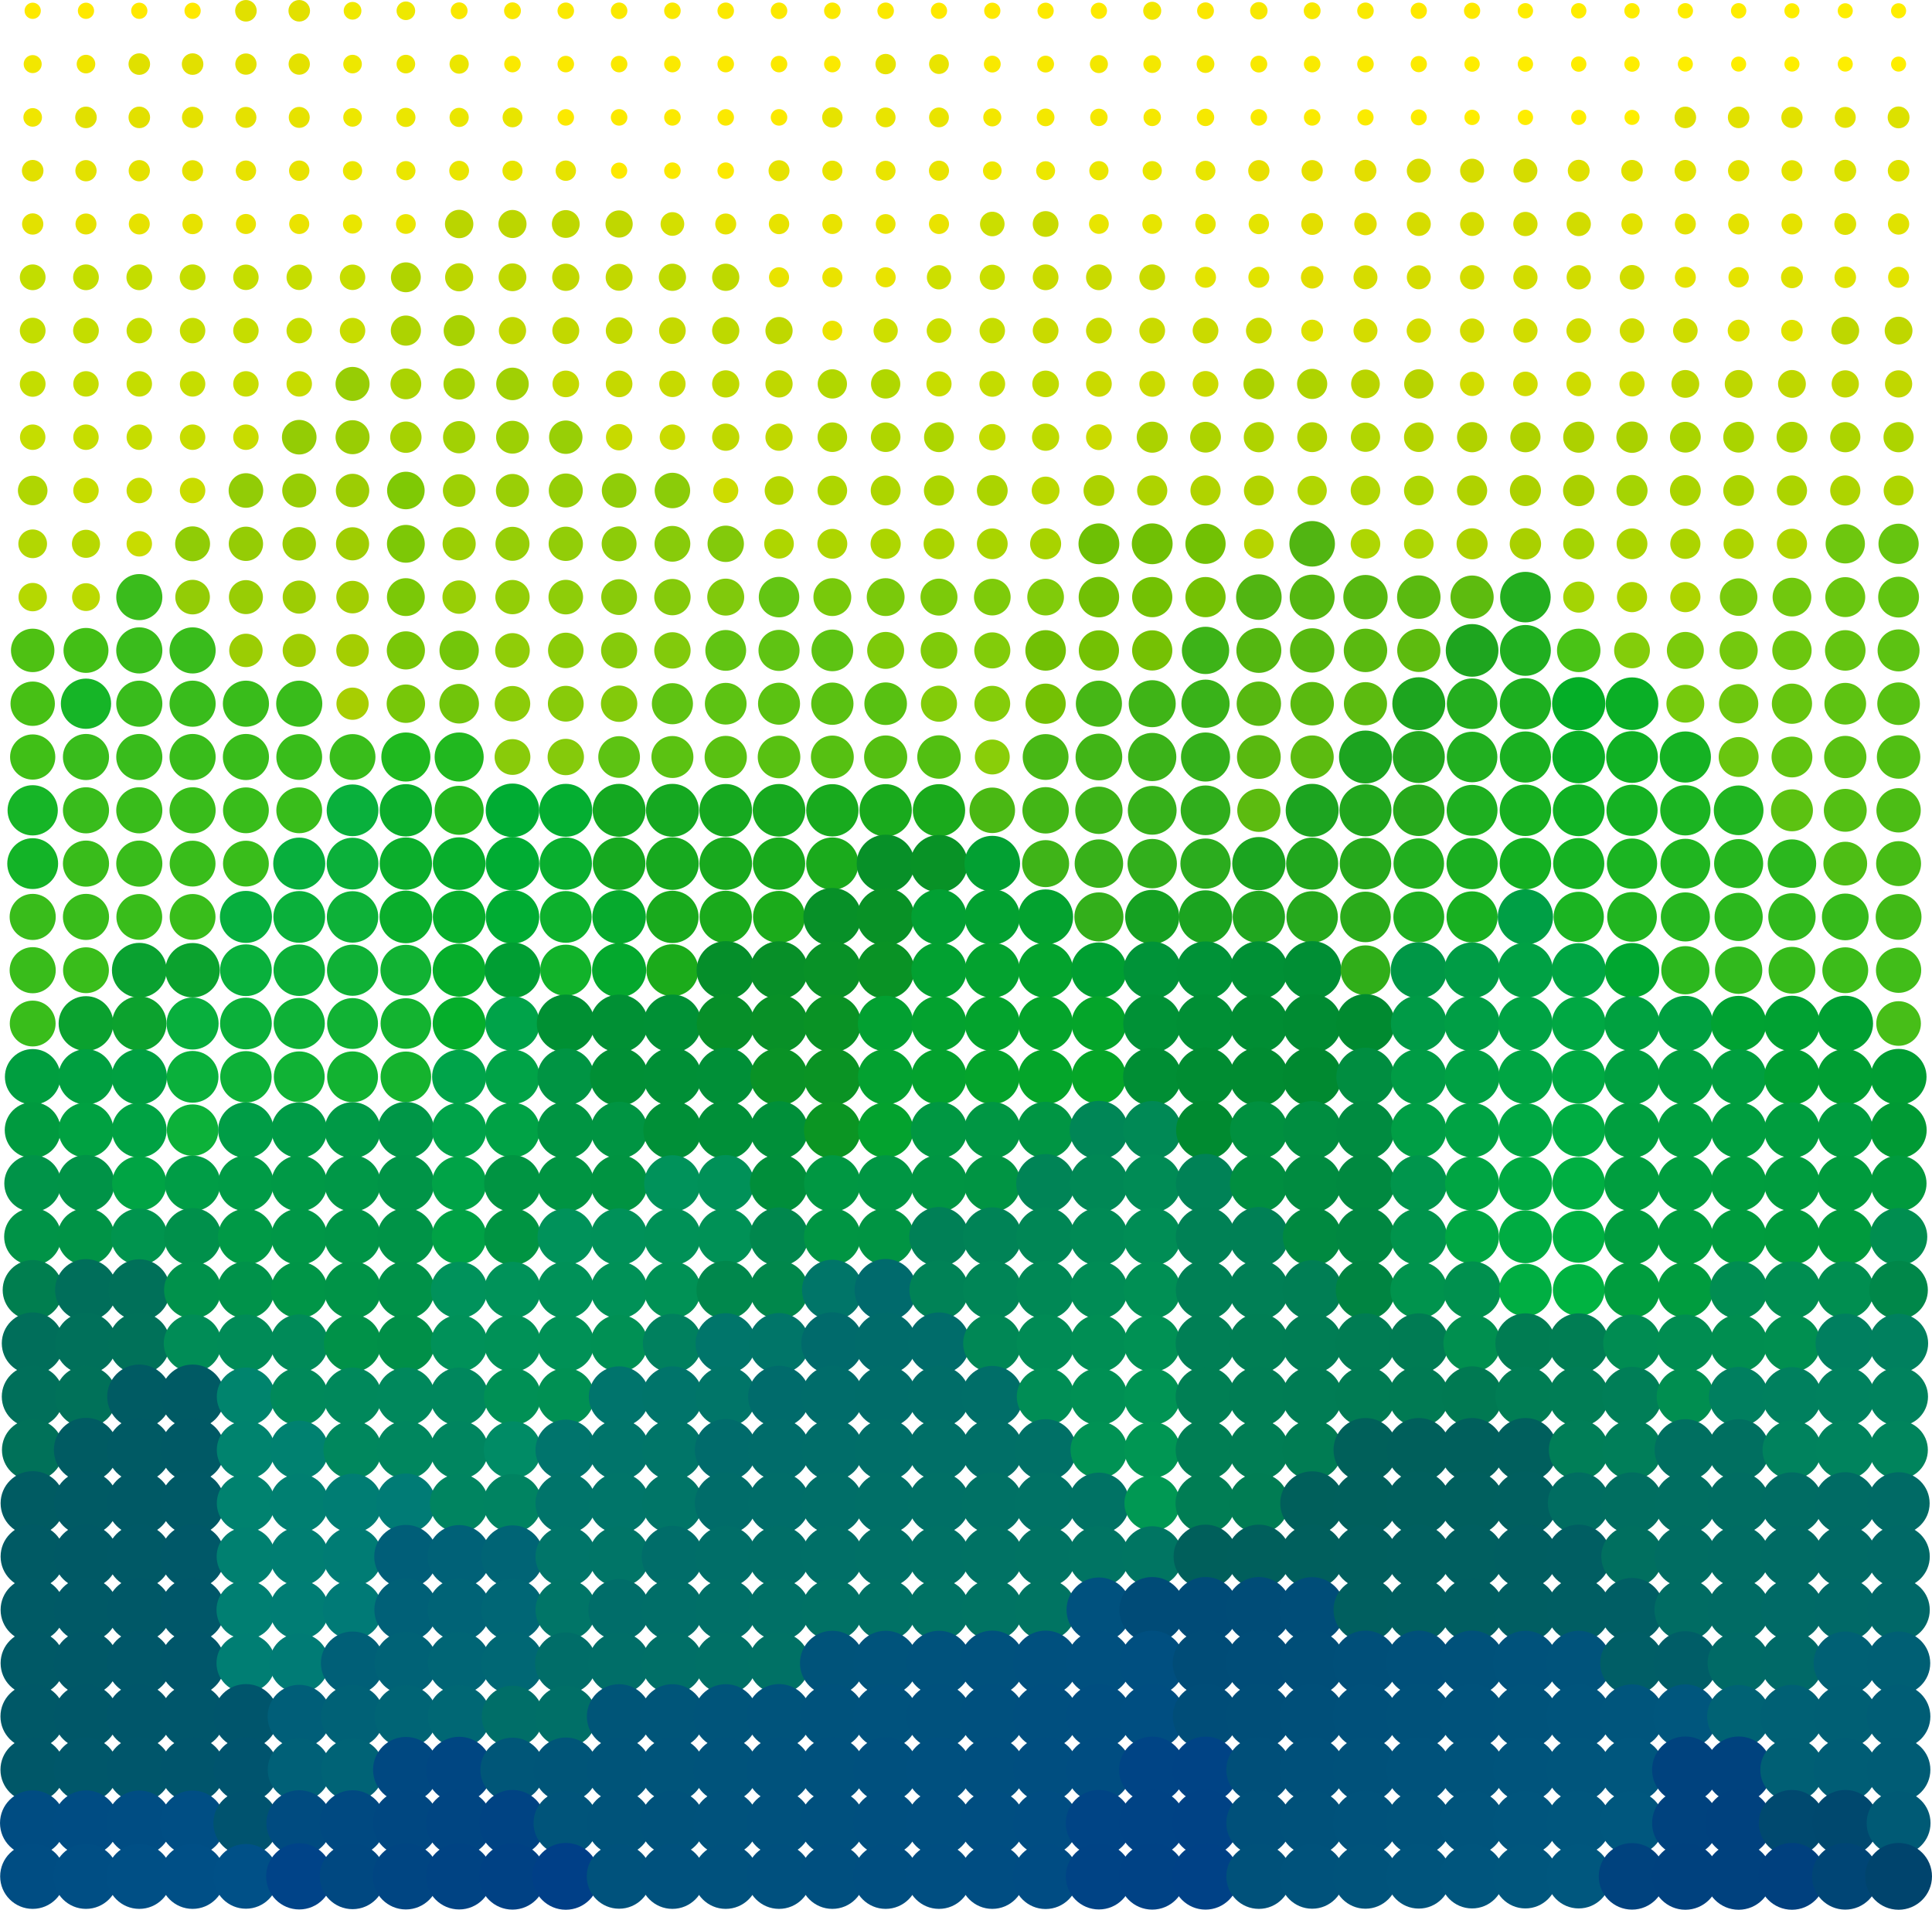 <svg version="1.1" id="Layer_1" xmlns="http://www.w3.org/2000/svg" xmlns:xlink="http://www.w3.org/1999/xlink" x="0px" y="0px"
	 width="143.61px" height="141.983px" viewBox="0 0 143.61 141.983" enable-background="new 0 0 143.61 141.983"
	 xml:space="preserve">
<g>
	<circle fill="#FEE900" cx="2.43" cy="0.802" r="0.604"/>
	<circle fill="#FFE900" cx="6.391" cy="0.802" r="0.604"/>
	<circle fill="#FFE900" cx="10.354" cy="0.802" r="0.604"/>
	<circle fill="#FFE900" cx="14.316" cy="0.802" r="0.604"/>
	<circle fill="#E1E000" cx="18.28" cy="0.802" r="0.802"/>
	<circle fill="#E2E000" cx="22.243" cy="0.802" r="0.802"/>
	<circle fill="#F0E900" cx="26.206" cy="0.802" r="0.659"/>
	<circle fill="#EEE800" cx="30.169" cy="0.802" r="0.692"/>
	<circle fill="#F9E800" cx="34.13" cy="0.802" r="0.626"/>
	<circle fill="#FAE800" cx="38.094" cy="0.802" r="0.626"/>
	<circle fill="#FAE900" cx="42.056" cy="0.802" r="0.615"/>
	<circle fill="#FAE900" cx="46.02" cy="0.802" r="0.615"/>
	<circle fill="#FAE900" cx="49.982" cy="0.802" r="0.615"/>
	<circle fill="#FBE900" cx="53.945" cy="0.802" r="0.615"/>
	<circle fill="#FBE900" cx="57.907" cy="0.802" r="0.615"/>
	<circle fill="#FBE900" cx="61.87" cy="0.802" r="0.615"/>
	<circle fill="#FBE900" cx="65.833" cy="0.802" r="0.615"/>
	<circle fill="#FEE900" cx="69.797" cy="0.802" r="0.604"/>
	<circle fill="#FEE900" cx="73.759" cy="0.802" r="0.604"/>
	<circle fill="#FDEA00" cx="77.723" cy="0.802" r="0.604"/>
	<circle fill="#FDEA00" cx="81.684" cy="0.802" r="0.604"/>
	<circle fill="#F2E700" cx="85.647" cy="0.802" r="0.671"/>
	<circle fill="#FBE700" cx="89.609" cy="0.802" r="0.626"/>
	<circle fill="#F7E800" cx="93.573" cy="0.802" r="0.648"/>
	<circle fill="#F8E900" cx="97.536" cy="0.802" r="0.626"/>
	<circle fill="#F9EA00" cx="101.499" cy="0.802" r="0.615"/>
	<circle fill="#FEE900" cx="105.462" cy="0.802" r="0.604"/>
	<circle fill="#FEE900" cx="109.424" cy="0.802" r="0.604"/>
	<circle fill="#FEED00" cx="113.387" cy="0.802" r="0.571"/>
	<circle fill="#FEED00" cx="117.35" cy="0.802" r="0.571"/>
	<circle fill="#FEED00" cx="121.312" cy="0.802" r="0.571"/>
	<circle fill="#FEED00" cx="125.276" cy="0.802" r="0.571"/>
	<circle fill="#FEED00" cx="129.237" cy="0.802" r="0.571"/>
	<circle fill="#FEEE00" cx="133.2" cy="0.802" r="0.561"/>
	<circle fill="#FEEE00" cx="137.163" cy="0.802" r="0.561"/>
	<circle fill="#FEEE00" cx="141.126" cy="0.802" r="0.561"/>
	<circle fill="#F2E700" cx="2.43" cy="4.765" r="0.67"/>
	<circle fill="#F1E600" cx="6.391" cy="4.765" r="0.692"/>
	<circle fill="#E0E000" cx="10.354" cy="4.765" r="0.802"/>
	<circle fill="#E2E000" cx="14.316" cy="4.765" r="0.802"/>
	<circle fill="#E3E100" cx="18.28" cy="4.765" r="0.792"/>
	<circle fill="#E4E100" cx="22.243" cy="4.765" r="0.792"/>
	<circle fill="#EEE800" cx="26.206" cy="4.765" r="0.692"/>
	<circle fill="#EDE700" cx="30.169" cy="4.765" r="0.692"/>
	<circle fill="#EBE600" cx="34.13" cy="4.765" r="0.715"/>
	<circle fill="#FAE900" cx="38.094" cy="4.765" r="0.615"/>
	<circle fill="#FBE900" cx="42.056" cy="4.765" r="0.615"/>
	<circle fill="#FAE900" cx="46.02" cy="4.765" r="0.615"/>
	<circle fill="#FBE900" cx="49.982" cy="4.765" r="0.615"/>
	<circle fill="#FBE900" cx="53.945" cy="4.765" r="0.615"/>
	<circle fill="#FBE900" cx="57.907" cy="4.765" r="0.615"/>
	<circle fill="#FBE900" cx="61.87" cy="4.765" r="0.615"/>
	<circle fill="#E7E300" cx="65.833" cy="4.765" r="0.759"/>
	<circle fill="#E9E400" cx="69.797" cy="4.765" r="0.736"/>
	<circle fill="#F9E900" cx="73.759" cy="4.765" r="0.626"/>
	<circle fill="#F8E900" cx="77.723" cy="4.765" r="0.626"/>
	<circle fill="#F3E700" cx="81.684" cy="4.765" r="0.67"/>
	<circle fill="#F4E800" cx="85.647" cy="4.765" r="0.659"/>
	<circle fill="#F4E800" cx="89.609" cy="4.765" r="0.659"/>
	<circle fill="#F8E900" cx="93.573" cy="4.765" r="0.626"/>
	<circle fill="#F9EA00" cx="97.536" cy="4.765" r="0.615"/>
	<circle fill="#FAEA00" cx="101.499" cy="4.765" r="0.615"/>
	<circle fill="#FCEB00" cx="105.462" cy="4.765" r="0.604"/>
	<circle fill="#FEED00" cx="109.424" cy="4.765" r="0.571"/>
	<circle fill="#FEED00" cx="113.387" cy="4.765" r="0.571"/>
	<circle fill="#FEED00" cx="117.35" cy="4.765" r="0.571"/>
	<circle fill="#FEED00" cx="121.312" cy="4.765" r="0.571"/>
	<circle fill="#FEEE00" cx="125.276" cy="4.765" r="0.56"/>
	<circle fill="#FEEE00" cx="129.237" cy="4.765" r="0.56"/>
	<circle fill="#FEEE00" cx="133.2" cy="4.765" r="0.56"/>
	<circle fill="#FEEE00" cx="137.163" cy="4.765" r="0.56"/>
	<circle fill="#FEEE00" cx="141.126" cy="4.765" r="0.56"/>
	<circle fill="#F0E600" cx="2.43" cy="8.728" r="0.692"/>
	<circle fill="#E1E000" cx="6.391" cy="8.727" r="0.802"/>
	<circle fill="#E2E000" cx="10.354" cy="8.727" r="0.802"/>
	<circle fill="#E4E100" cx="14.316" cy="8.728" r="0.791"/>
	<circle fill="#E5E100" cx="18.28" cy="8.728" r="0.78"/>
	<circle fill="#E6E200" cx="22.243" cy="8.728" r="0.78"/>
	<circle fill="#EDE700" cx="26.206" cy="8.728" r="0.692"/>
	<circle fill="#EBE600" cx="30.169" cy="8.728" r="0.714"/>
	<circle fill="#EAE600" cx="34.13" cy="8.728" r="0.714"/>
	<circle fill="#E8E500" cx="38.094" cy="8.728" r="0.737"/>
	<circle fill="#FCE900" cx="42.056" cy="8.728" r="0.615"/>
	<circle fill="#FBE900" cx="46.02" cy="8.728" r="0.615"/>
	<circle fill="#FBE900" cx="49.982" cy="8.728" r="0.615"/>
	<circle fill="#FBE900" cx="53.945" cy="8.728" r="0.615"/>
	<circle fill="#FBE900" cx="57.907" cy="8.728" r="0.615"/>
	<circle fill="#E6E300" cx="61.87" cy="8.728" r="0.758"/>
	<circle fill="#E9E400" cx="65.833" cy="8.728" r="0.737"/>
	<circle fill="#E9E400" cx="69.797" cy="8.728" r="0.737"/>
	<circle fill="#F3E700" cx="73.759" cy="8.728" r="0.671"/>
	<circle fill="#F4E800" cx="77.723" cy="8.727" r="0.659"/>
	<circle fill="#F5E800" cx="81.684" cy="8.728" r="0.648"/>
	<circle fill="#F5E800" cx="85.647" cy="8.728" r="0.648"/>
	<circle fill="#F6E800" cx="89.609" cy="8.728" r="0.648"/>
	<circle fill="#F9EA00" cx="93.573" cy="8.728" r="0.615"/>
	<circle fill="#FAEA00" cx="97.536" cy="8.728" r="0.615"/>
	<circle fill="#FBEB00" cx="101.499" cy="8.728" r="0.604"/>
	<circle fill="#FCEC00" cx="105.462" cy="8.727" r="0.594"/>
	<circle fill="#FEED00" cx="109.424" cy="8.728" r="0.571"/>
	<circle fill="#FEED00" cx="113.387" cy="8.728" r="0.571"/>
	<circle fill="#FEEE00" cx="117.35" cy="8.728" r="0.561"/>
	<circle fill="#FEEE00" cx="121.312" cy="8.728" r="0.561"/>
	<circle fill="#E0E000" cx="125.276" cy="8.727" r="0.802"/>
	<circle fill="#E1E100" cx="129.237" cy="8.727" r="0.802"/>
	<circle fill="#E2E100" cx="133.2" cy="8.728" r="0.791"/>
	<circle fill="#E3E200" cx="137.163" cy="8.728" r="0.78"/>
	<circle fill="#DCE100" cx="141.126" cy="8.728" r="0.813"/>
	<circle fill="#E2E000" cx="2.43" cy="12.691" r="0.802"/>
	<circle fill="#E3E100" cx="6.391" cy="12.691" r="0.791"/>
	<circle fill="#E4E100" cx="10.354" cy="12.691" r="0.791"/>
	<circle fill="#E5E100" cx="14.316" cy="12.69" r="0.78"/>
	<circle fill="#E7E200" cx="18.28" cy="12.69" r="0.758"/>
	<circle fill="#E8E200" cx="22.243" cy="12.69" r="0.758"/>
	<path fill="#EBE600" d="M26.206,13.405c0.395,0,0.713-0.32,0.713-0.714s-0.318-0.714-0.713-0.714c-0.396,0-0.715,0.32-0.715,0.714
		S25.81,13.405,26.206,13.405z"/>
	<circle fill="#EAE600" cx="30.169" cy="12.69" r="0.714"/>
	<circle fill="#E9E500" cx="34.13" cy="12.69" r="0.736"/>
	<circle fill="#E7E400" cx="38.094" cy="12.69" r="0.747"/>
	<circle fill="#E6E300" cx="42.056" cy="12.69" r="0.758"/>
	<circle fill="#FDE900" cx="46.02" cy="12.69" r="0.604"/>
	<circle fill="#FBE900" cx="49.982" cy="12.69" r="0.615"/>
	<circle fill="#FCE900" cx="53.945" cy="12.69" r="0.615"/>
	<circle fill="#E6E200" cx="57.907" cy="12.69" r="0.78"/>
	<circle fill="#E8E300" cx="61.87" cy="12.69" r="0.747"/>
	<circle fill="#E9E400" cx="65.833" cy="12.69" r="0.736"/>
	<circle fill="#E9E300" cx="69.797" cy="12.69" r="0.747"/>
	<circle fill="#EEE700" cx="73.759" cy="12.69" r="0.692"/>
	<circle fill="#ECE700" cx="77.723" cy="12.69" r="0.704"/>
	<circle fill="#EBE600" cx="81.684" cy="12.69" r="0.714"/>
	<circle fill="#E9E600" cx="85.647" cy="12.69" r="0.714"/>
	<circle fill="#E8E500" cx="89.609" cy="12.69" r="0.736"/>
	<circle fill="#E8DF00" cx="93.573" cy="12.691" r="0.791"/>
	<circle fill="#E6DF00" cx="97.536" cy="12.691" r="0.791"/>
	<circle fill="#E3DE00" cx="101.499" cy="12.69" r="0.813"/>
	<circle fill="#D7DC00" cx="105.462" cy="12.69" r="0.89"/>
	<circle fill="#D6DC00" cx="109.424" cy="12.69" r="0.89"/>
	<circle fill="#D5DC00" cx="113.387" cy="12.69" r="0.89"/>
	<circle fill="#DFE000" cx="117.35" cy="12.69" r="0.813"/>
	<circle fill="#E0E000" cx="121.312" cy="12.691" r="0.802"/>
	<circle fill="#E1E100" cx="125.276" cy="12.691" r="0.802"/>
	<circle fill="#E2E100" cx="129.237" cy="12.691" r="0.791"/>
	<circle fill="#E3E200" cx="133.2" cy="12.69" r="0.78"/>
	<circle fill="#DBE100" cx="137.163" cy="12.69" r="0.813"/>
	<circle fill="#DEE200" cx="141.126" cy="12.691" r="0.802"/>
	<circle fill="#E3E100" cx="2.43" cy="16.653" r="0.792"/>
	<circle fill="#E5E100" cx="6.391" cy="16.653" r="0.78"/>
	<circle fill="#E6E200" cx="10.354" cy="16.653" r="0.78"/>
	<circle fill="#E7E200" cx="14.316" cy="16.653" r="0.759"/>
	<circle fill="#E9E300" cx="18.28" cy="16.653" r="0.747"/>
	<circle fill="#EAE300" cx="22.243" cy="16.653" r="0.747"/>
	<path fill="#EAE600" d="M26.206,17.368c0.395,0,0.713-0.321,0.713-0.715s-0.318-0.715-0.713-0.715
		c-0.396,0-0.715,0.321-0.715,0.715S25.81,17.368,26.206,17.368z"/>
	<circle fill="#E9E500" cx="30.169" cy="16.653" r="0.736"/>
	<circle fill="#BAD500" cx="34.13" cy="16.653" r="1.055"/>
	<circle fill="#BCD600" cx="38.094" cy="16.653" r="1.044"/>
	<circle fill="#BED700" cx="42.056" cy="16.653" r="1.033"/>
	<circle fill="#C0D700" cx="46.02" cy="16.653" r="1.011"/>
	<circle fill="#D4DF00" cx="49.982" cy="16.653" r="0.879"/>
	<circle fill="#E5E200" cx="53.945" cy="16.653" r="0.78"/>
	<circle fill="#E7E300" cx="57.907" cy="16.653" r="0.759"/>
	<circle fill="#E9E300" cx="61.87" cy="16.653" r="0.747"/>
	<circle fill="#E9E400" cx="65.833" cy="16.653" r="0.736"/>
	<circle fill="#E9E300" cx="69.797" cy="16.653" r="0.747"/>
	<circle fill="#CBDE00" cx="73.759" cy="16.653" r="0.912"/>
	<circle fill="#C8DA00" cx="77.723" cy="16.653" r="0.956"/>
	<circle fill="#E8E500" cx="81.684" cy="16.653" r="0.736"/>
	<circle fill="#E7E500" cx="85.647" cy="16.653" r="0.736"/>
	<circle fill="#E5E400" cx="89.609" cy="16.653" r="0.759"/>
	<circle fill="#E4E400" cx="93.573" cy="16.653" r="0.759"/>
	<circle fill="#E3DE00" cx="97.536" cy="16.653" r="0.813"/>
	<circle fill="#E1DD00" cx="101.499" cy="16.653" r="0.835"/>
	<circle fill="#D6DC00" cx="105.462" cy="16.653" r="0.89"/>
	<circle fill="#D5DC00" cx="109.424" cy="16.653" r="0.89"/>
	<circle fill="#D3DC00" cx="113.387" cy="16.653" r="0.901"/>
	<circle fill="#D2DC00" cx="117.35" cy="16.653" r="0.901"/>
	<circle fill="#E2E100" cx="121.312" cy="16.653" r="0.792"/>
	<circle fill="#E3E200" cx="125.276" cy="16.653" r="0.78"/>
	<circle fill="#E4E200" cx="129.237" cy="16.653" r="0.78"/>
	<circle fill="#E5E200" cx="133.2" cy="16.653" r="0.78"/>
	<circle fill="#DDE100" cx="137.163" cy="16.653" r="0.813"/>
	<circle fill="#E0E200" cx="141.126" cy="16.653" r="0.792"/>
	<circle fill="#C2DD00" cx="2.43" cy="20.616" r="0.956"/>
	<circle fill="#C3DD00" cx="6.391" cy="20.616" r="0.956"/>
	<circle fill="#C4DD00" cx="10.354" cy="20.616" r="0.956"/>
	<circle fill="#C4DD00" cx="14.316" cy="20.616" r="0.956"/>
	<circle fill="#C5DD00" cx="18.28" cy="20.616" r="0.945"/>
	<circle fill="#C6DD00" cx="22.243" cy="20.616" r="0.945"/>
	<circle fill="#C6DD00" cx="26.206" cy="20.616" r="0.945"/>
	<circle fill="#B0D400" cx="30.169" cy="20.616" r="1.11"/>
	<circle fill="#BCD600" cx="34.13" cy="20.616" r="1.044"/>
	<circle fill="#BED700" cx="38.094" cy="20.616" r="1.032"/>
	<circle fill="#C0D700" cx="42.056" cy="20.616" r="1.011"/>
	<circle fill="#C2D800" cx="46.02" cy="20.616" r="1"/>
	<circle fill="#BDD900" cx="49.982" cy="20.616" r="1.011"/>
	<circle fill="#BED900" cx="53.945" cy="20.616" r="1.011"/>
	<circle fill="#E8E300" cx="57.907" cy="20.616" r="0.747"/>
	<circle fill="#EAE300" cx="61.87" cy="20.616" r="0.747"/>
	<circle fill="#E9E300" cx="65.833" cy="20.616" r="0.747"/>
	<circle fill="#CDDF00" cx="69.797" cy="20.616" r="0.901"/>
	<circle fill="#C9DE00" cx="73.759" cy="20.616" r="0.934"/>
	<circle fill="#C9DA00" cx="77.723" cy="20.616" r="0.956"/>
	<circle fill="#C9DA00" cx="81.684" cy="20.616" r="0.956"/>
	<circle fill="#C9DA00" cx="85.647" cy="20.616" r="0.956"/>
	<circle fill="#E3E300" cx="89.609" cy="20.616" r="0.78"/>
	<circle fill="#E1E300" cx="93.573" cy="20.616" r="0.78"/>
	<circle fill="#E1DD00" cx="97.536" cy="20.616" r="0.835"/>
	<circle fill="#D6DC00" cx="101.499" cy="20.616" r="0.89"/>
	<circle fill="#D4DC00" cx="105.462" cy="20.616" r="0.89"/>
	<circle fill="#D3DC00" cx="109.424" cy="20.616" r="0.901"/>
	<circle fill="#D2DC00" cx="113.387" cy="20.616" r="0.901"/>
	<circle fill="#D1DC00" cx="117.35" cy="20.616" r="0.901"/>
	<circle fill="#D0DC00" cx="121.312" cy="20.616" r="0.913"/>
	<circle fill="#E4E200" cx="125.276" cy="20.616" r="0.78"/>
	<circle fill="#E5E300" cx="129.237" cy="20.616" r="0.758"/>
	<circle fill="#DDE100" cx="133.2" cy="20.616" r="0.813"/>
	<circle fill="#DFE200" cx="137.163" cy="20.616" r="0.802"/>
	<circle fill="#E2E300" cx="141.126" cy="20.616" r="0.78"/>
	<circle fill="#C3DD00" cx="2.43" cy="24.579" r="0.956"/>
	<circle fill="#C4DD00" cx="6.391" cy="24.579" r="0.956"/>
	<circle fill="#C5DD00" cx="10.354" cy="24.579" r="0.945"/>
	<circle fill="#C5DD00" cx="14.316" cy="24.579" r="0.945"/>
	<circle fill="#C6DD00" cx="18.28" cy="24.579" r="0.945"/>
	<circle fill="#C6DD00" cx="22.243" cy="24.579" r="0.945"/>
	<circle fill="#C7DC00" cx="26.206" cy="24.579" r="0.945"/>
	<circle fill="#ADD301" cx="30.169" cy="24.579" r="1.121"/>
	<path fill="#A8D202" d="M34.13,25.732c0.639,0,1.156-0.516,1.156-1.153c0-0.638-0.518-1.154-1.156-1.154
		c-0.636,0-1.153,0.517-1.153,1.154C32.977,25.216,33.494,25.732,34.13,25.732z"/>
	<circle fill="#C0D700" cx="38.094" cy="24.579" r="1.011"/>
	<circle fill="#C2D800" cx="42.056" cy="24.579" r="1"/>
	<circle fill="#C3D900" cx="46.02" cy="24.579" r="0.989"/>
	<circle fill="#C5D900" cx="49.982" cy="24.579" r="0.989"/>
	<circle fill="#BED900" cx="53.945" cy="24.579" r="1.011"/>
	<circle fill="#BFD800" cx="57.907" cy="24.579" r="1.011"/>
	<circle fill="#EBE300" cx="61.87" cy="24.579" r="0.736"/>
	<circle fill="#CEDF00" cx="65.833" cy="24.579" r="0.901"/>
	<circle fill="#CADE00" cx="69.797" cy="24.579" r="0.913"/>
	<circle fill="#C6DD00" cx="73.759" cy="24.579" r="0.945"/>
	<circle fill="#C9DA00" cx="77.723" cy="24.579" r="0.956"/>
	<circle fill="#C9DA00" cx="81.684" cy="24.579" r="0.956"/>
	<circle fill="#CADA00" cx="85.647" cy="24.579" r="0.956"/>
	<circle fill="#CADA00" cx="89.609" cy="24.579" r="0.956"/>
	<circle fill="#CADA00" cx="93.573" cy="24.579" r="0.956"/>
	<circle fill="#DDE100" cx="97.536" cy="24.579" r="0.813"/>
	<circle fill="#D4DC00" cx="101.499" cy="24.579" r="0.89"/>
	<circle fill="#D3DC00" cx="105.462" cy="24.579" r="0.901"/>
	<circle fill="#D2DC00" cx="109.424" cy="24.579" r="0.901"/>
	<circle fill="#D1DC00" cx="113.387" cy="24.579" r="0.901"/>
	<circle fill="#D0DC00" cx="117.35" cy="24.579" r="0.913"/>
	<circle fill="#CFDC00" cx="121.312" cy="24.579" r="0.913"/>
	<circle fill="#CEDC00" cx="125.276" cy="24.579" r="0.913"/>
	<circle fill="#DCE100" cx="129.237" cy="24.579" r="0.813"/>
	<circle fill="#DFE200" cx="133.2" cy="24.579" r="0.802"/>
	<circle fill="#BED700" cx="137.163" cy="24.579" r="1.032"/>
	<circle fill="#BFD700" cx="141.126" cy="24.579" r="1.032"/>
	<circle fill="#C4DD00" cx="2.43" cy="28.542" r="0.956"/>
	<circle fill="#C5DD00" cx="6.391" cy="28.541" r="0.945"/>
	<circle fill="#C5DD00" cx="10.354" cy="28.541" r="0.945"/>
	<circle fill="#C6DD00" cx="14.316" cy="28.541" r="0.945"/>
	<circle fill="#C7DD00" cx="18.28" cy="28.541" r="0.945"/>
	<circle fill="#C7DC00" cx="22.243" cy="28.541" r="0.945"/>
	<circle fill="#97CD05" cx="26.206" cy="28.542" r="1.264"/>
	<circle fill="#AAD302" cx="30.169" cy="28.542" r="1.143"/>
	<path fill="#A5D203" d="M34.13,29.707c0.645,0,1.167-0.521,1.167-1.165c0-0.644-0.522-1.166-1.167-1.166
		c-0.642,0-1.164,0.521-1.164,1.166C32.966,29.185,33.488,29.707,34.13,29.707z"/>
	<circle fill="#A0D004" cx="38.094" cy="28.542" r="1.209"/>
	<path fill="#C3D900" d="M42.056,29.531c0.546,0,0.99-0.443,0.99-0.989c0-0.547-0.444-0.99-0.99-0.99
		c-0.544,0-0.988,0.443-0.988,0.99C41.067,29.088,41.512,29.531,42.056,29.531z"/>
	<circle fill="#C5D900" cx="46.02" cy="28.542" r="0.989"/>
	<circle fill="#C7DA00" cx="49.982" cy="28.542" r="0.978"/>
	<circle fill="#BFD900" cx="53.945" cy="28.542" r="1.011"/>
	<circle fill="#BFD800" cx="57.907" cy="28.542" r="1.011"/>
	<circle fill="#B1D700" cx="61.87" cy="28.542" r="1.088"/>
	<circle fill="#B0D700" cx="65.833" cy="28.542" r="1.088"/>
	<circle fill="#C8DD00" cx="69.797" cy="28.542" r="0.934"/>
	<circle fill="#C4DC00" cx="73.759" cy="28.542" r="0.956"/>
	<circle fill="#C0DB00" cx="77.723" cy="28.542" r="0.989"/>
	<circle fill="#CADA00" cx="81.684" cy="28.542" r="0.956"/>
	<circle fill="#CADA00" cx="85.647" cy="28.542" r="0.956"/>
	<circle fill="#CADA00" cx="89.609" cy="28.542" r="0.956"/>
	<circle fill="#ACD200" cx="93.573" cy="28.542" r="1.143"/>
	<circle fill="#AED300" cx="97.536" cy="28.542" r="1.121"/>
	<circle fill="#B9D400" cx="101.499" cy="28.542" r="1.066"/>
	<circle fill="#B7D300" cx="105.462" cy="28.542" r="1.088"/>
	<circle fill="#D1DC00" cx="109.424" cy="28.542" r="0.901"/>
	<circle fill="#D0DC00" cx="113.387" cy="28.542" r="0.912"/>
	<circle fill="#CFDC00" cx="117.35" cy="28.542" r="0.912"/>
	<circle fill="#CDDC00" cx="121.312" cy="28.542" r="0.934"/>
	<circle fill="#BDD700" cx="125.276" cy="28.542" r="1.033"/>
	<circle fill="#BED700" cx="129.237" cy="28.542" r="1.033"/>
	<circle fill="#BFD700" cx="133.2" cy="28.542" r="1.033"/>
	<circle fill="#C0D700" cx="137.163" cy="28.542" r="1.011"/>
	<circle fill="#C1D700" cx="141.126" cy="28.542" r="1.011"/>
	<circle fill="#C5DD00" cx="2.43" cy="32.504" r="0.945"/>
	<circle fill="#C6DD00" cx="6.391" cy="32.504" r="0.945"/>
	<circle fill="#C6DD00" cx="10.354" cy="32.504" r="0.945"/>
	<circle fill="#C7DC00" cx="14.316" cy="32.504" r="0.945"/>
	<circle fill="#C8DC00" cx="18.28" cy="32.504" r="0.945"/>
	<circle fill="#94CC05" cx="22.243" cy="32.504" r="1.286"/>
	<circle fill="#99CD04" cx="26.206" cy="32.505" r="1.264"/>
	<circle fill="#A6D202" cx="30.169" cy="32.504" r="1.165"/>
	<circle fill="#A2D104" cx="34.13" cy="32.505" r="1.198"/>
	<circle fill="#9DD005" cx="38.094" cy="32.505" r="1.22"/>
	<circle fill="#98CF06" cx="42.056" cy="32.504" r="1.242"/>
	<circle fill="#C7DA00" cx="46.02" cy="32.505" r="0.978"/>
	<circle fill="#C9DB00" cx="49.982" cy="32.504" r="0.945"/>
	<circle fill="#BFD800" cx="53.945" cy="32.504" r="1.011"/>
	<circle fill="#C0D800" cx="57.907" cy="32.504" r="1.011"/>
	<circle fill="#B0D600" cx="61.87" cy="32.505" r="1.099"/>
	<circle fill="#AFD600" cx="65.833" cy="32.505" r="1.099"/>
	<circle fill="#ADD500" cx="69.797" cy="32.504" r="1.11"/>
	<circle fill="#C2DB00" cx="73.759" cy="32.505" r="0.978"/>
	<circle fill="#BDDA00" cx="77.723" cy="32.504" r="1.011"/>
	<circle fill="#CADA00" cx="81.684" cy="32.504" r="0.956"/>
	<circle fill="#ABD200" cx="85.647" cy="32.504" r="1.154"/>
	<circle fill="#ADD300" cx="89.609" cy="32.504" r="1.143"/>
	<circle fill="#AFD300" cx="93.573" cy="32.504" r="1.121"/>
	<circle fill="#B1D300" cx="97.536" cy="32.504" r="1.11"/>
	<circle fill="#B1D602" cx="101.499" cy="32.505" r="1.088"/>
	<circle fill="#B4D300" cx="105.462" cy="32.505" r="1.099"/>
	<circle fill="#B1D200" cx="109.424" cy="32.504" r="1.121"/>
	<circle fill="#AFD200" cx="113.387" cy="32.504" r="1.121"/>
	<circle fill="#ADD100" cx="117.35" cy="32.504" r="1.154"/>
	<circle fill="#AAD100" cx="121.312" cy="32.504" r="1.165"/>
	<circle fill="#A9D400" cx="125.276" cy="32.504" r="1.143"/>
	<circle fill="#AAD400" cx="129.237" cy="32.504" r="1.143"/>
	<circle fill="#ABD400" cx="133.2" cy="32.504" r="1.143"/>
	<circle fill="#ACD400" cx="137.163" cy="32.504" r="1.121"/>
	<circle fill="#ADD400" cx="141.126" cy="32.504" r="1.121"/>
	<circle fill="#AFD602" cx="2.43" cy="36.467" r="1.099"/>
	<circle fill="#C7DD00" cx="6.391" cy="36.467" r="0.946"/>
	<circle fill="#C7DC00" cx="10.354" cy="36.467" r="0.946"/>
	<circle fill="#C8DC00" cx="14.316" cy="36.467" r="0.946"/>
	<circle fill="#92CC06" cx="18.28" cy="36.467" r="1.286"/>
	<circle fill="#97CD05" cx="22.243" cy="36.467" r="1.264"/>
	<circle fill="#9CCD04" cx="26.206" cy="36.467" r="1.242"/>
	<circle fill="#7FC905" cx="30.169" cy="36.467" r="1.396"/>
	<circle fill="#9ED005" cx="34.13" cy="36.468" r="1.209"/>
	<circle fill="#9ACF06" cx="38.094" cy="36.467" r="1.23"/>
	<circle fill="#95CE07" cx="42.056" cy="36.467" r="1.264"/>
	<circle fill="#90CD08" cx="46.02" cy="36.467" r="1.286"/>
	<circle fill="#8BCC09" cx="49.982" cy="36.467" r="1.319"/>
	<circle fill="#CDDC00" cx="53.945" cy="36.467" r="0.934"/>
	<circle fill="#B5D600" cx="57.907" cy="36.467" r="1.066"/>
	<circle fill="#AED600" cx="61.87" cy="36.467" r="1.099"/>
	<circle fill="#ADD500" cx="65.833" cy="36.467" r="1.11"/>
	<circle fill="#ACD500" cx="69.797" cy="36.467" r="1.121"/>
	<circle fill="#ABD400" cx="73.759" cy="36.467" r="1.143"/>
	<circle fill="#BBD900" cx="77.723" cy="36.467" r="1.033"/>
	<circle fill="#ACD200" cx="81.684" cy="36.467" r="1.143"/>
	<circle fill="#AED300" cx="85.647" cy="36.467" r="1.121"/>
	<circle fill="#B0D300" cx="89.609" cy="36.467" r="1.121"/>
	<circle fill="#B2D300" cx="93.573" cy="36.467" r="1.11"/>
	<circle fill="#B1D602" cx="97.536" cy="36.467" r="1.088"/>
	<circle fill="#B0D603" cx="101.499" cy="36.467" r="1.099"/>
	<circle fill="#AED603" cx="105.462" cy="36.467" r="1.099"/>
	<circle fill="#AFD200" cx="109.424" cy="36.467" r="1.121"/>
	<circle fill="#ACD100" cx="113.387" cy="36.467" r="1.154"/>
	<circle fill="#AAD000" cx="117.35" cy="36.467" r="1.165"/>
	<circle fill="#A5D403" cx="121.312" cy="36.467" r="1.154"/>
	<circle fill="#AAD400" cx="125.276" cy="36.467" r="1.143"/>
	<circle fill="#ABD400" cx="129.237" cy="36.467" r="1.143"/>
	<circle fill="#ACD400" cx="133.2" cy="36.467" r="1.121"/>
	<circle fill="#ADD400" cx="137.163" cy="36.467" r="1.121"/>
	<circle fill="#AED500" cx="141.126" cy="36.467" r="1.11"/>
	<circle fill="#B2D702" cx="2.43" cy="40.43" r="1.066"/>
	<circle fill="#B7D801" cx="6.391" cy="40.43" r="1.044"/>
	<circle fill="#C8DC00" cx="10.354" cy="40.43" r="0.945"/>
	<circle fill="#90CC06" cx="14.316" cy="40.43" r="1.297"/>
	<circle fill="#95CC05" cx="18.28" cy="40.43" r="1.275"/>
	<circle fill="#9ACD04" cx="22.243" cy="40.43" r="1.242"/>
	<circle fill="#9FCD03" cx="26.206" cy="40.43" r="1.231"/>
	<circle fill="#7DC806" cx="30.169" cy="40.43" r="1.406"/>
	<circle fill="#9BCF05" cx="34.13" cy="40.43" r="1.231"/>
	<circle fill="#96CE07" cx="38.094" cy="40.43" r="1.264"/>
	<circle fill="#92CD08" cx="42.056" cy="40.43" r="1.275"/>
	<circle fill="#8DCC09" cx="46.02" cy="40.43" r="1.297"/>
	<circle fill="#88CB0A" cx="49.982" cy="40.43" r="1.33"/>
	<circle fill="#83CA0B" cx="53.945" cy="40.43" r="1.352"/>
	<circle fill="#AED600" cx="57.907" cy="40.43" r="1.099"/>
	<circle fill="#ADD500" cx="61.87" cy="40.43" r="1.11"/>
	<circle fill="#ACD500" cx="65.833" cy="40.43" r="1.121"/>
	<circle fill="#AAD400" cx="69.797" cy="40.43" r="1.143"/>
	<circle fill="#A9D400" cx="73.759" cy="40.43" r="1.143"/>
	<circle fill="#A8D300" cx="77.723" cy="40.43" r="1.154"/>
	<circle fill="#6EC005" cx="81.684" cy="40.43" r="1.517"/>
	<circle fill="#70C005" cx="85.647" cy="40.43" r="1.517"/>
	<circle fill="#72C104" cx="89.609" cy="40.43" r="1.495"/>
	<circle fill="#B5D400" cx="93.573" cy="40.43" r="1.099"/>
	<circle fill="#51B512" cx="97.536" cy="40.43" r="1.693"/>
	<circle fill="#AED603" cx="101.499" cy="40.43" r="1.099"/>
	<circle fill="#ADD604" cx="105.462" cy="40.43" r="1.099"/>
	<circle fill="#ACD100" cx="109.424" cy="40.43" r="1.154"/>
	<circle fill="#A9D000" cx="113.387" cy="40.43" r="1.165"/>
	<circle fill="#A5D403" cx="117.35" cy="40.43" r="1.154"/>
	<circle fill="#ABD400" cx="121.312" cy="40.43" r="1.143"/>
	<circle fill="#ACD400" cx="125.276" cy="40.43" r="1.121"/>
	<circle fill="#ADD400" cx="129.237" cy="40.43" r="1.121"/>
	<circle fill="#AED400" cx="133.2" cy="40.43" r="1.121"/>
	<circle fill="#6EC70F" cx="137.163" cy="40.43" r="1.461"/>
	<circle fill="#66C510" cx="141.126" cy="40.43" r="1.495"/>
	<circle fill="#B5D801" cx="2.43" cy="44.393" r="1.055"/>
	<circle fill="#BAD901" cx="6.391" cy="44.393" r="1.033"/>
	<circle fill="#3ABC1C" cx="10.354" cy="44.393" r="1.714"/>
	<circle fill="#93CC06" cx="14.316" cy="44.393" r="1.286"/>
	<circle fill="#98CD05" cx="18.28" cy="44.393" r="1.264"/>
	<circle fill="#9DCD04" cx="22.243" cy="44.393" r="1.23"/>
	<circle fill="#A2CE03" cx="26.206" cy="44.393" r="1.209"/>
	<circle fill="#7BC807" cx="30.169" cy="44.393" r="1.407"/>
	<circle fill="#98CF06" cx="34.13" cy="44.393" r="1.242"/>
	<circle fill="#93CE07" cx="38.094" cy="44.393" r="1.275"/>
	<circle fill="#8ECD09" cx="42.056" cy="44.393" r="1.286"/>
	<circle fill="#89CB0A" cx="46.02" cy="44.393" r="1.33"/>
	<circle fill="#85CA0B" cx="49.982" cy="44.393" r="1.352"/>
	<circle fill="#80C90C" cx="53.945" cy="44.393" r="1.374"/>
	<circle fill="#63C513" cx="57.907" cy="44.393" r="1.505"/>
	<circle fill="#78C90B" cx="61.87" cy="44.393" r="1.407"/>
	<circle fill="#7AC90B" cx="65.833" cy="44.393" r="1.407"/>
	<circle fill="#7CCA0A" cx="69.797" cy="44.393" r="1.374"/>
	<circle fill="#7ECB0A" cx="73.759" cy="44.393" r="1.363"/>
	<circle fill="#80CB0A" cx="77.723" cy="44.393" r="1.363"/>
	<circle fill="#71C005" cx="81.684" cy="44.393" r="1.505"/>
	<circle fill="#73C104" cx="85.647" cy="44.393" r="1.495"/>
	<circle fill="#74C104" cx="89.609" cy="44.393" r="1.495"/>
	<circle fill="#51B512" cx="93.573" cy="44.393" r="1.693"/>
	<circle fill="#54B711" cx="97.536" cy="44.393" r="1.67"/>
	<circle fill="#57B811" cx="101.499" cy="44.393" r="1.648"/>
	<circle fill="#5ABA10" cx="105.462" cy="44.393" r="1.615"/>
	<circle fill="#5DBB0F" cx="109.424" cy="44.393" r="1.605"/>
	<circle fill="#23AE1F" cx="113.387" cy="44.393" r="1.879"/>
	<circle fill="#A4D404" cx="117.35" cy="44.393" r="1.154"/>
	<circle fill="#ACD400" cx="121.312" cy="44.393" r="1.121"/>
	<circle fill="#ADD400" cx="125.276" cy="44.393" r="1.121"/>
	<circle fill="#79CA0D" cx="129.237" cy="44.393" r="1.396"/>
	<circle fill="#71C80E" cx="133.2" cy="44.393" r="1.439"/>
	<circle fill="#69C610" cx="137.163" cy="44.393" r="1.484"/>
	<circle fill="#61C411" cx="141.126" cy="44.393" r="1.517"/>
	<circle fill="#4EC113" cx="2.43" cy="48.355" r="1.615"/>
	<circle fill="#43BF16" cx="6.391" cy="48.356" r="1.671"/>
	<circle fill="#3ABC1C" cx="10.354" cy="48.356" r="1.715"/>
	<circle fill="#39BC1C" cx="14.316" cy="48.356" r="1.715"/>
	<circle fill="#9BCD04" cx="18.28" cy="48.356" r="1.241"/>
	<circle fill="#9FCD03" cx="22.243" cy="48.356" r="1.231"/>
	<circle fill="#A4CE02" cx="26.206" cy="48.355" r="1.209"/>
	<circle fill="#79C708" cx="30.169" cy="48.355" r="1.418"/>
	<circle fill="#73C60A" cx="34.13" cy="48.356" r="1.462"/>
	<circle fill="#90CD08" cx="38.094" cy="48.356" r="1.286"/>
	<circle fill="#8BCC09" cx="42.056" cy="48.356" r="1.319"/>
	<circle fill="#86CB0B" cx="46.02" cy="48.355" r="1.341"/>
	<circle fill="#82CA0C" cx="49.982" cy="48.355" r="1.352"/>
	<circle fill="#61C413" cx="53.945" cy="48.355" r="1.516"/>
	<circle fill="#5FC313" cx="57.907" cy="48.355" r="1.528"/>
	<circle fill="#5DC313" cx="61.87" cy="48.355" r="1.549"/>
	<circle fill="#7DCA0A" cx="65.833" cy="48.355" r="1.374"/>
	<circle fill="#7FCB0A" cx="69.797" cy="48.355" r="1.363"/>
	<circle fill="#82CC0A" cx="73.759" cy="48.355" r="1.341"/>
	<circle fill="#71C005" cx="77.723" cy="48.356" r="1.506"/>
	<circle fill="#73C104" cx="81.684" cy="48.356" r="1.495"/>
	<circle fill="#75C104" cx="85.647" cy="48.356" r="1.495"/>
	<circle fill="#3DB318" cx="89.609" cy="48.355" r="1.758"/>
	<circle fill="#54B711" cx="93.573" cy="48.356" r="1.671"/>
	<circle fill="#57B811" cx="97.536" cy="48.356" r="1.648"/>
	<circle fill="#5ABA10" cx="101.499" cy="48.355" r="1.615"/>
	<circle fill="#5DBB0F" cx="105.462" cy="48.355" r="1.605"/>
	<circle fill="#1EA51F" cx="109.424" cy="48.355" r="1.957"/>
	<circle fill="#20AF20" cx="113.387" cy="48.356" r="1.89"/>
	<circle fill="#49C316" cx="117.35" cy="48.355" r="1.615"/>
	<circle fill="#83CD0B" cx="121.312" cy="48.355" r="1.33"/>
	<circle fill="#7BCB0C" cx="125.276" cy="48.355" r="1.374"/>
	<circle fill="#74C90E" cx="129.237" cy="48.355" r="1.418"/>
	<circle fill="#6CC70F" cx="133.2" cy="48.356" r="1.462"/>
	<circle fill="#64C411" cx="137.163" cy="48.356" r="1.506"/>
	<circle fill="#5CC212" cx="141.126" cy="48.355" r="1.561"/>
	<circle fill="#47C015" cx="2.43" cy="52.319" r="1.649"/>
	<circle fill="#16B527" cx="6.391" cy="52.319" r="1.868"/>
	<circle fill="#39BC1C" cx="10.354" cy="52.318" r="1.714"/>
	<circle fill="#39BC1C" cx="14.316" cy="52.318" r="1.714"/>
	<circle fill="#39BC1B" cx="18.28" cy="52.318" r="1.714"/>
	<circle fill="#39BC1B" cx="22.243" cy="52.318" r="1.714"/>
	<circle fill="#A7CE02" cx="26.206" cy="52.318" r="1.198"/>
	<circle fill="#77C709" cx="30.169" cy="52.318" r="1.428"/>
	<circle fill="#71C50B" cx="34.13" cy="52.318" r="1.473"/>
	<circle fill="#8CCC09" cx="38.094" cy="52.319" r="1.319"/>
	<circle fill="#88CB0A" cx="42.056" cy="52.318" r="1.33"/>
	<circle fill="#83CA0B" cx="46.02" cy="52.318" r="1.352"/>
	<circle fill="#5FC313" cx="49.982" cy="52.319" r="1.528"/>
	<circle fill="#5DC313" cx="53.945" cy="52.318" r="1.55"/>
	<circle fill="#5BC212" cx="57.907" cy="52.318" r="1.561"/>
	<circle fill="#5AC112" cx="61.87" cy="52.318" r="1.572"/>
	<circle fill="#58C112" cx="65.833" cy="52.318" r="1.583"/>
	<circle fill="#83CC0A" cx="69.797" cy="52.318" r="1.341"/>
	<circle fill="#85CD0A" cx="73.759" cy="52.318" r="1.33"/>
	<circle fill="#74C104" cx="77.723" cy="52.319" r="1.495"/>
	<circle fill="#46B716" cx="81.684" cy="52.318" r="1.714"/>
	<circle fill="#3FB417" cx="85.647" cy="52.318" r="1.747"/>
	<circle fill="#39B219" cx="89.609" cy="52.318" r="1.791"/>
	<circle fill="#57B811" cx="93.573" cy="52.319" r="1.649"/>
	<circle fill="#5ABA10" cx="97.536" cy="52.318" r="1.615"/>
	<circle fill="#5CBB10" cx="101.499" cy="52.318" r="1.604"/>
	<circle fill="#1DA51F" cx="105.462" cy="52.318" r="1.967"/>
	<circle fill="#24AE1F" cx="109.424" cy="52.319" r="1.879"/>
	<circle fill="#1DAF20" cx="113.387" cy="52.319" r="1.901"/>
	<circle fill="#04AE27" cx="117.35" cy="52.318" r="1.978"/>
	<circle fill="#0AAF26" cx="121.312" cy="52.318" r="1.956"/>
	<circle fill="#76CA0D" cx="125.276" cy="52.318" r="1.407"/>
	<circle fill="#6EC70F" cx="129.237" cy="52.319" r="1.461"/>
	<circle fill="#66C510" cx="133.2" cy="52.319" r="1.495"/>
	<circle fill="#5EC312" cx="137.163" cy="52.318" r="1.55"/>
	<circle fill="#57C113" cx="141.126" cy="52.318" r="1.583"/>
	<circle fill="#40BF17" cx="2.43" cy="56.281" r="1.681"/>
	<circle fill="#39BC1C" cx="6.391" cy="56.281" r="1.714"/>
	<circle fill="#39BC1C" cx="10.354" cy="56.281" r="1.714"/>
	<circle fill="#39BC1B" cx="14.316" cy="56.281" r="1.714"/>
	<circle fill="#39BC1B" cx="18.28" cy="56.281" r="1.714"/>
	<circle fill="#39BD1B" cx="22.243" cy="56.281" r="1.703"/>
	<circle fill="#39BD1B" cx="26.206" cy="56.281" r="1.703"/>
	<circle fill="#1FB91F" cx="30.169" cy="56.281" r="1.824"/>
	<circle fill="#21B81F" cx="34.13" cy="56.281" r="1.824"/>
	<circle fill="#89CB0A" cx="38.094" cy="56.281" r="1.33"/>
	<circle fill="#85CA0B" cx="42.056" cy="56.281" r="1.352"/>
	<circle fill="#5DC313" cx="46.02" cy="56.281" r="1.549"/>
	<circle fill="#5BC212" cx="49.982" cy="56.281" r="1.561"/>
	<circle fill="#59C112" cx="53.945" cy="56.281" r="1.572"/>
	<circle fill="#58C112" cx="57.907" cy="56.281" r="1.583"/>
	<circle fill="#56C012" cx="61.87" cy="56.281" r="1.594"/>
	<circle fill="#54BF12" cx="65.833" cy="56.281" r="1.604"/>
	<circle fill="#52BF12" cx="69.797" cy="56.281" r="1.615"/>
	<circle fill="#89CE09" cx="73.759" cy="56.281" r="1.297"/>
	<circle fill="#48B815" cx="77.723" cy="56.281" r="1.703"/>
	<circle fill="#41B517" cx="81.684" cy="56.281" r="1.736"/>
	<circle fill="#3BB219" cx="85.647" cy="56.281" r="1.792"/>
	<circle fill="#34B01B" cx="89.609" cy="56.281" r="1.824"/>
	<circle fill="#59B910" cx="93.573" cy="56.281" r="1.626"/>
	<circle fill="#5CBB10" cx="97.536" cy="56.281" r="1.604"/>
	<circle fill="#1CA420" cx="101.499" cy="56.281" r="1.967"/>
	<circle fill="#22A71E" cx="105.462" cy="56.281" r="1.934"/>
	<circle fill="#21AF20" cx="109.424" cy="56.281" r="1.879"/>
	<circle fill="#1AB021" cx="113.387" cy="56.281" r="1.901"/>
	<circle fill="#0AAF26" cx="117.35" cy="56.281" r="1.956"/>
	<circle fill="#10B124" cx="121.312" cy="56.281" r="1.923"/>
	<circle fill="#15B223" cx="125.276" cy="56.281" r="1.901"/>
	<circle fill="#69C610" cx="129.237" cy="56.281" r="1.484"/>
	<circle fill="#61C411" cx="133.2" cy="56.281" r="1.517"/>
	<circle fill="#59C113" cx="137.163" cy="56.281" r="1.572"/>
	<circle fill="#51BF14" cx="141.126" cy="56.281" r="1.615"/>
	<circle fill="#16B527" cx="2.43" cy="60.244" r="1.868"/>
	<circle fill="#39BC1C" cx="6.391" cy="60.244" r="1.714"/>
	<circle fill="#39BC1B" cx="10.354" cy="60.244" r="1.714"/>
	<circle fill="#39BC1B" cx="14.316" cy="60.244" r="1.714"/>
	<circle fill="#39BD1B" cx="18.28" cy="60.244" r="1.703"/>
	<circle fill="#39BD1B" cx="22.243" cy="60.244" r="1.703"/>
	<circle fill="#09B03C" cx="26.206" cy="60.244" r="1.923"/>
	<circle fill="#0CAE2C" cx="30.169" cy="60.244" r="1.945"/>
	<circle fill="#24B71E" cx="34.13" cy="60.244" r="1.824"/>
	<circle fill="#00AC33" cx="38.094" cy="60.244" r="1.99"/>
	<circle fill="#04AE31" cx="42.056" cy="60.244" r="1.967"/>
	<circle fill="#14A821" cx="46.02" cy="60.244" r="1.967"/>
	<circle fill="#15A821" cx="49.982" cy="60.244" r="1.967"/>
	<circle fill="#16A920" cx="53.945" cy="60.244" r="1.956"/>
	<circle fill="#17A91F" cx="57.907" cy="60.244" r="1.956"/>
	<circle fill="#18AA1E" cx="61.87" cy="60.244" r="1.945"/>
	<circle fill="#19AA1D" cx="65.833" cy="60.244" r="1.945"/>
	<circle fill="#1AAA1C" cx="69.797" cy="60.244" r="1.945"/>
	<circle fill="#4AB814" cx="73.759" cy="60.244" r="1.692"/>
	<circle fill="#43B616" cx="77.723" cy="60.244" r="1.725"/>
	<circle fill="#3DB318" cx="81.684" cy="60.244" r="1.758"/>
	<circle fill="#36B01A" cx="85.647" cy="60.244" r="1.813"/>
	<circle fill="#30AE1C" cx="89.609" cy="60.244" r="1.847"/>
	<circle fill="#5CBB10" cx="93.573" cy="60.244" r="1.605"/>
	<circle fill="#1CA420" cx="97.536" cy="60.244" r="1.967"/>
	<circle fill="#21A71E" cx="101.499" cy="60.244" r="1.934"/>
	<circle fill="#27A91C" cx="105.462" cy="60.244" r="1.912"/>
	<circle fill="#1EAF20" cx="109.424" cy="60.244" r="1.89"/>
	<circle fill="#17B021" cx="113.387" cy="60.244" r="1.912"/>
	<circle fill="#10B124" cx="117.35" cy="60.244" r="1.923"/>
	<circle fill="#15B223" cx="121.312" cy="60.244" r="1.901"/>
	<circle fill="#1BB422" cx="125.276" cy="60.244" r="1.868"/>
	<circle fill="#20B521" cx="129.237" cy="60.244" r="1.847"/>
	<circle fill="#5CC212" cx="133.2" cy="60.244" r="1.56"/>
	<circle fill="#54C014" cx="137.163" cy="60.244" r="1.594"/>
	<circle fill="#4CBD15" cx="141.126" cy="60.244" r="1.648"/>
	<circle fill="#13B327" cx="2.43" cy="64.207" r="1.89"/>
	<circle fill="#39BC1B" cx="6.391" cy="64.207" r="1.714"/>
	<circle fill="#39BC1B" cx="10.354" cy="64.207" r="1.714"/>
	<circle fill="#39BD1B" cx="14.316" cy="64.207" r="1.703"/>
	<circle fill="#39BD1B" cx="18.28" cy="64.207" r="1.703"/>
	<circle fill="#08AF3D" cx="22.243" cy="64.207" r="1.934"/>
	<circle fill="#0BB03A" cx="26.206" cy="64.207" r="1.923"/>
	<circle fill="#0BAE2C" cx="30.169" cy="64.207" r="1.945"/>
	<circle fill="#08AE2C" cx="34.13" cy="64.207" r="1.956"/>
	<circle fill="#00AC33" cx="38.094" cy="64.207" r="1.989"/>
	<circle fill="#09AF2F" cx="42.056" cy="64.207" r="1.945"/>
	<circle fill="#16A920" cx="46.02" cy="64.207" r="1.956"/>
	<circle fill="#17A91F" cx="49.982" cy="64.207" r="1.956"/>
	<circle fill="#18A91E" cx="53.945" cy="64.207" r="1.956"/>
	<circle fill="#19AA1D" cx="57.907" cy="64.207" r="1.945"/>
	<circle fill="#1AAA1C" cx="61.87" cy="64.207" r="1.945"/>
	<circle fill="#079028" cx="65.833" cy="64.207" r="2.154"/>
	<circle fill="#089226" cx="69.797" cy="64.207" r="2.132"/>
	<circle fill="#02A032" cx="73.759" cy="64.207" r="2.066"/>
	<circle fill="#3FB418" cx="77.723" cy="64.207" r="1.747"/>
	<circle fill="#38B11A" cx="81.684" cy="64.207" r="1.802"/>
	<circle fill="#32AF1C" cx="85.647" cy="64.207" r="1.835"/>
	<circle fill="#2BAC1E" cx="89.609" cy="64.207" r="1.868"/>
	<circle fill="#1BA420" cx="93.573" cy="64.207" r="1.978"/>
	<circle fill="#21A71E" cx="97.536" cy="64.207" r="1.934"/>
	<circle fill="#26A91C" cx="101.499" cy="64.207" r="1.912"/>
	<circle fill="#22AF1F" cx="105.462" cy="64.207" r="1.879"/>
	<circle fill="#1BAF21" cx="109.424" cy="64.207" r="1.901"/>
	<circle fill="#14B022" cx="113.387" cy="64.207" r="1.912"/>
	<circle fill="#16B223" cx="117.35" cy="64.207" r="1.901"/>
	<circle fill="#1BB422" cx="121.312" cy="64.207" r="1.868"/>
	<circle fill="#20B520" cx="125.276" cy="64.207" r="1.847"/>
	<circle fill="#26B61F" cx="129.237" cy="64.207" r="1.824"/>
	<circle fill="#2BB71E" cx="133.2" cy="64.207" r="1.802"/>
	<circle fill="#4EBE15" cx="137.163" cy="64.207" r="1.626"/>
	<circle fill="#47BC16" cx="141.126" cy="64.207" r="1.67"/>
	<circle fill="#39BC1B" cx="2.43" cy="68.17" r="1.714"/>
	<circle fill="#39BC1B" cx="6.391" cy="68.17" r="1.714"/>
	<circle fill="#39BD1B" cx="10.354" cy="68.17" r="1.703"/>
	<circle fill="#39BD1B" cx="14.316" cy="68.17" r="1.703"/>
	<circle fill="#07AF3E" cx="18.28" cy="68.169" r="1.934"/>
	<circle fill="#0AB03B" cx="22.243" cy="68.17" r="1.923"/>
	<circle fill="#0DB138" cx="26.206" cy="68.17" r="1.912"/>
	<circle fill="#0AAE2C" cx="30.169" cy="68.17" r="1.956"/>
	<circle fill="#07AE2C" cx="34.13" cy="68.17" r="1.956"/>
	<circle fill="#00AC33" cx="38.094" cy="68.17" r="1.989"/>
	<circle fill="#0DB12D" cx="42.056" cy="68.17" r="1.923"/>
	<circle fill="#06AA2D" cx="46.02" cy="68.17" r="1.989"/>
	<circle fill="#19AA1D" cx="49.982" cy="68.169" r="1.945"/>
	<circle fill="#1AAA1C" cx="53.945" cy="68.169" r="1.945"/>
	<circle fill="#1BAB1B" cx="57.907" cy="68.169" r="1.934"/>
	<circle fill="#079028" cx="61.87" cy="68.169" r="2.154"/>
	<circle fill="#089126" cx="65.833" cy="68.169" r="2.143"/>
	<circle fill="#02A033" cx="69.797" cy="68.17" r="2.055"/>
	<circle fill="#02A131" cx="73.759" cy="68.17" r="2.055"/>
	<circle fill="#03A22F" cx="77.723" cy="68.169" r="2.044"/>
	<circle fill="#33AF1B" cx="81.684" cy="68.17" r="1.824"/>
	<circle fill="#15A122" cx="85.647" cy="68.169" r="2.011"/>
	<circle fill="#1BA420" cx="89.609" cy="68.17" r="1.978"/>
	<circle fill="#20A61F" cx="93.573" cy="68.169" r="1.945"/>
	<circle fill="#26A91D" cx="97.536" cy="68.17" r="1.912"/>
	<circle fill="#2BAB1B" cx="101.499" cy="68.17" r="1.879"/>
	<circle fill="#1FAF20" cx="105.462" cy="68.17" r="1.89"/>
	<circle fill="#18B021" cx="109.424" cy="68.17" r="1.901"/>
	<circle fill="#009F45" cx="113.387" cy="68.17" r="2.055"/>
	<circle fill="#1BB422" cx="117.35" cy="68.169" r="1.869"/>
	<circle fill="#21B520" cx="121.312" cy="68.17" r="1.846"/>
	<circle fill="#26B61F" cx="125.276" cy="68.17" r="1.824"/>
	<circle fill="#2CB81E" cx="129.237" cy="68.17" r="1.791"/>
	<circle fill="#31B91D" cx="133.2" cy="68.17" r="1.759"/>
	<circle fill="#36BA1B" cx="137.163" cy="68.169" r="1.736"/>
	<circle fill="#41BA17" cx="141.126" cy="68.17" r="1.703"/>
	<circle fill="#39BC1B" cx="2.43" cy="72.132" r="1.714"/>
	<circle fill="#39BD1B" cx="6.391" cy="72.133" r="1.704"/>
	<circle fill="#0AA130" cx="10.354" cy="72.133" r="2.034"/>
	<circle fill="#0BA22E" cx="14.316" cy="72.132" r="2.022"/>
	<circle fill="#09B03C" cx="18.28" cy="72.132" r="1.923"/>
	<circle fill="#0CB039" cx="22.243" cy="72.133" r="1.913"/>
	<circle fill="#0FB136" cx="26.206" cy="72.133" r="1.901"/>
	<circle fill="#11B233" cx="30.169" cy="72.132" r="1.89"/>
	<circle fill="#06AE2B" cx="34.13" cy="72.133" r="1.967"/>
	<circle fill="#009E33" cx="38.094" cy="72.132" r="2.066"/>
	<circle fill="#11B22A" cx="42.056" cy="72.133" r="1.901"/>
	<circle fill="#04A82D" cx="46.02" cy="72.132" r="2.011"/>
	<circle fill="#1BAB1B" cx="49.982" cy="72.133" r="1.934"/>
	<circle fill="#058E2A" cx="53.945" cy="72.133" r="2.165"/>
	<circle fill="#078F28" cx="57.907" cy="72.133" r="2.155"/>
	<circle fill="#089127" cx="61.87" cy="72.133" r="2.143"/>
	<circle fill="#099225" cx="65.833" cy="72.133" r="2.132"/>
	<circle fill="#02A131" cx="69.797" cy="72.133" r="2.055"/>
	<circle fill="#03A22F" cx="73.759" cy="72.132" r="2.044"/>
	<circle fill="#03A32D" cx="77.723" cy="72.132" r="2.044"/>
	<circle fill="#009F31" cx="81.684" cy="72.132" r="2.066"/>
	<circle fill="#009338" cx="85.647" cy="72.133" r="2.132"/>
	<circle fill="#009237" cx="89.609" cy="72.133" r="2.143"/>
	<circle fill="#009035" cx="93.573" cy="72.133" r="2.155"/>
	<circle fill="#008E34" cx="97.536" cy="72.133" r="2.165"/>
	<circle fill="#30AE19" cx="101.499" cy="72.132" r="1.847"/>
	<circle fill="#009746" cx="105.462" cy="72.133" r="2.089"/>
	<circle fill="#009C45" cx="109.424" cy="72.132" r="2.066"/>
	<circle fill="#00A144" cx="113.387" cy="72.132" r="2.044"/>
	<circle fill="#00A643" cx="117.35" cy="72.132" r="2.011"/>
	<circle fill="#00A730" cx="121.312" cy="72.132" r="2.022"/>
	<circle fill="#2CB81E" cx="125.276" cy="72.133" r="1.792"/>
	<circle fill="#31B91D" cx="129.237" cy="72.133" r="1.759"/>
	<circle fill="#36BA1B" cx="133.2" cy="72.133" r="1.737"/>
	<circle fill="#3CBC1A" cx="137.163" cy="72.133" r="1.704"/>
	<circle fill="#41BD19" cx="141.126" cy="72.133" r="1.682"/>
	<circle fill="#39BD1B" cx="2.43" cy="76.096" r="1.703"/>
	<circle fill="#0AA12F" cx="6.391" cy="76.095" r="2.034"/>
	<circle fill="#0CA22E" cx="10.354" cy="76.095" r="2.022"/>
	<circle fill="#08AF3D" cx="14.316" cy="76.096" r="1.934"/>
	<circle fill="#0BB03A" cx="18.28" cy="76.095" r="1.923"/>
	<circle fill="#0EB137" cx="22.243" cy="76.095" r="1.901"/>
	<circle fill="#11B234" cx="26.206" cy="76.095" r="1.89"/>
	<circle fill="#13B330" cx="30.169" cy="76.095" r="1.88"/>
	<circle fill="#05AE2B" cx="34.13" cy="76.096" r="1.967"/>
	<circle fill="#00A349" cx="38.094" cy="76.095" r="2.022"/>
	<circle fill="#009033" cx="42.056" cy="76.096" r="2.154"/>
	<circle fill="#009034" cx="46.02" cy="76.096" r="2.154"/>
	<circle fill="#009035" cx="49.982" cy="76.096" r="2.154"/>
	<circle fill="#068F29" cx="53.945" cy="76.096" r="2.154"/>
	<circle fill="#089027" cx="57.907" cy="76.096" r="2.143"/>
	<circle fill="#099225" cx="61.87" cy="76.095" r="2.132"/>
	<circle fill="#02A031" cx="65.833" cy="76.095" r="2.065"/>
	<circle fill="#03A22F" cx="69.797" cy="76.095" r="2.044"/>
	<circle fill="#03A32D" cx="73.759" cy="76.095" r="2.044"/>
	<circle fill="#04A42B" cx="77.723" cy="76.095" r="2.034"/>
	<circle fill="#04A52A" cx="81.684" cy="76.095" r="2.034"/>
	<circle fill="#009136" cx="85.647" cy="76.096" r="2.154"/>
	<circle fill="#008F35" cx="89.609" cy="76.095" r="2.165"/>
	<circle fill="#008D33" cx="93.573" cy="76.095" r="2.165"/>
	<circle fill="#008B32" cx="97.536" cy="76.095" r="2.187"/>
	<circle fill="#008A30" cx="101.499" cy="76.095" r="2.187"/>
	<circle fill="#009A46" cx="105.462" cy="76.095" r="2.077"/>
	<circle fill="#009E45" cx="109.424" cy="76.095" r="2.056"/>
	<circle fill="#00A344" cx="113.387" cy="76.095" r="2.022"/>
	<circle fill="#00A843" cx="117.35" cy="76.096" r="2"/>
	<circle fill="#00A140" cx="121.312" cy="76.095" r="2.044"/>
	<circle fill="#00A040" cx="125.276" cy="76.095" r="2.056"/>
	<circle fill="#00A232" cx="129.237" cy="76.095" r="2.056"/>
	<circle fill="#00A132" cx="133.2" cy="76.095" r="2.065"/>
	<circle fill="#00A032" cx="137.163" cy="76.095" r="2.065"/>
	<circle fill="#47BE18" cx="141.126" cy="76.095" r="1.659"/>
	<circle fill="#009E3F" cx="2.43" cy="80.058" r="2.065"/>
	<circle fill="#009F40" cx="6.391" cy="80.058" r="2.056"/>
	<circle fill="#00A041" cx="10.354" cy="80.058" r="2.056"/>
	<circle fill="#0AB03B" cx="14.316" cy="80.058" r="1.923"/>
	<circle fill="#0DB138" cx="18.28" cy="80.058" r="1.911"/>
	<circle fill="#10B235" cx="22.243" cy="80.058" r="1.89"/>
	<circle fill="#12B231" cx="26.206" cy="80.058" r="1.89"/>
	<circle fill="#15B32E" cx="30.169" cy="80.058" r="1.88"/>
	<circle fill="#00A44A" cx="34.13" cy="80.058" r="2.011"/>
	<circle fill="#00A347" cx="38.094" cy="80.058" r="2.022"/>
	<circle fill="#009443" cx="42.056" cy="80.058" r="2.11"/>
	<circle fill="#008F35" cx="46.02" cy="80.058" r="2.165"/>
	<circle fill="#008F36" cx="49.982" cy="80.058" r="2.165"/>
	<circle fill="#008F37" cx="53.945" cy="80.058" r="2.165"/>
	<circle fill="#099226" cx="57.907" cy="80.058" r="2.132"/>
	<circle fill="#0A9324" cx="61.87" cy="80.058" r="2.12"/>
	<circle fill="#03A130" cx="65.833" cy="80.058" r="2.056"/>
	<circle fill="#03A22E" cx="69.797" cy="80.058" r="2.056"/>
	<circle fill="#04A42C" cx="73.759" cy="80.059" r="2.033"/>
	<circle fill="#04A52A" cx="77.723" cy="80.059" r="2.033"/>
	<circle fill="#05A628" cx="81.684" cy="80.058" r="2.022"/>
	<circle fill="#008E34" cx="85.647" cy="80.058" r="2.165"/>
	<circle fill="#008C32" cx="89.609" cy="80.058" r="2.177"/>
	<circle fill="#008B31" cx="93.573" cy="80.058" r="2.187"/>
	<circle fill="#008930" cx="97.536" cy="80.058" r="2.198"/>
	<circle fill="#008D40" cx="101.499" cy="80.058" r="2.165"/>
	<circle fill="#009C45" cx="105.462" cy="80.058" r="2.065"/>
	<circle fill="#00A144" cx="109.424" cy="80.058" r="2.044"/>
	<circle fill="#00A543" cx="113.387" cy="80.058" r="2.011"/>
	<circle fill="#00AA42" cx="117.35" cy="80.058" r="1.989"/>
	<circle fill="#00A040" cx="121.312" cy="80.058" r="2.056"/>
	<circle fill="#009F3F" cx="125.276" cy="80.058" r="2.056"/>
	<circle fill="#009F3F" cx="129.237" cy="80.058" r="2.056"/>
	<circle fill="#009F33" cx="133.2" cy="80.058" r="2.065"/>
	<circle fill="#009E33" cx="137.163" cy="80.058" r="2.065"/>
	<circle fill="#009D33" cx="141.126" cy="80.058" r="2.077"/>
	<circle fill="#009A3F" cx="2.43" cy="84.021" r="2.077"/>
	<circle fill="#00A141" cx="6.391" cy="84.021" r="2.044"/>
	<circle fill="#00A243" cx="10.354" cy="84.021" r="2.032"/>
	<circle fill="#0CB139" cx="14.316" cy="84.021" r="1.913"/>
	<circle fill="#009D46" cx="18.28" cy="84.021" r="2.065"/>
	<circle fill="#009B46" cx="22.243" cy="84.021" r="2.065"/>
	<circle fill="#009946" cx="26.206" cy="84.021" r="2.077"/>
	<circle fill="#009647" cx="30.169" cy="84.021" r="2.099"/>
	<circle fill="#00A349" cx="34.13" cy="84.021" r="2.022"/>
	<circle fill="#00A245" cx="38.094" cy="84.021" r="2.032"/>
	<circle fill="#009442" cx="42.056" cy="84.021" r="2.11"/>
	<circle fill="#009442" cx="46.02" cy="84.021" r="2.11"/>
	<circle fill="#008F37" cx="49.982" cy="84.021" r="2.165"/>
	<circle fill="#008F38" cx="53.945" cy="84.021" r="2.165"/>
	<circle fill="#008F39" cx="57.907" cy="84.021" r="2.153"/>
	<circle fill="#0B9523" cx="61.87" cy="84.021" r="2.11"/>
	<circle fill="#03A22E" cx="65.833" cy="84.021" r="2.056"/>
	<circle fill="#009742" cx="69.797" cy="84.021" r="2.099"/>
	<circle fill="#009643" cx="73.759" cy="84.021" r="2.099"/>
	<circle fill="#009543" cx="77.723" cy="84.021" r="2.11"/>
	<circle fill="#008656" cx="81.684" cy="84.021" r="2.175"/>
	<circle fill="#008955" cx="85.647" cy="84.021" r="2.165"/>
	<circle fill="#008A30" cx="89.609" cy="84.021" r="2.187"/>
	<circle fill="#00903F" cx="93.573" cy="84.021" r="2.144"/>
	<circle fill="#008D40" cx="97.536" cy="84.021" r="2.165"/>
	<circle fill="#008B40" cx="101.499" cy="84.021" r="2.165"/>
	<circle fill="#009E45" cx="105.462" cy="84.021" r="2.056"/>
	<circle fill="#00A344" cx="109.424" cy="84.021" r="2.022"/>
	<circle fill="#00A843" cx="113.387" cy="84.021" r="2.001"/>
	<circle fill="#00AD42" cx="117.35" cy="84.021" r="1.966"/>
	<circle fill="#009F3F" cx="121.312" cy="84.021" r="2.056"/>
	<circle fill="#009F3F" cx="125.276" cy="84.021" r="2.056"/>
	<circle fill="#009E3F" cx="129.237" cy="84.021" r="2.065"/>
	<circle fill="#009D3E" cx="133.2" cy="84.021" r="2.065"/>
	<circle fill="#009C3E" cx="137.163" cy="84.021" r="2.065"/>
	<circle fill="#009A34" cx="141.126" cy="84.02" r="2.088"/>
	<circle fill="#009348" cx="2.43" cy="87.984" r="2.11"/>
	<circle fill="#009347" cx="6.391" cy="87.985" r="2.121"/>
	<circle fill="#00A444" cx="10.354" cy="87.984" r="2.022"/>
	<circle fill="#009D46" cx="14.316" cy="87.983" r="2.066"/>
	<circle fill="#009B46" cx="18.28" cy="87.983" r="2.066"/>
	<circle fill="#009946" cx="22.243" cy="87.984" r="2.077"/>
	<circle fill="#009747" cx="26.206" cy="87.983" r="2.088"/>
	<circle fill="#009447" cx="30.169" cy="87.984" r="2.11"/>
	<circle fill="#00A347" cx="34.13" cy="87.984" r="2.022"/>
	<circle fill="#009442" cx="38.094" cy="87.984" r="2.11"/>
	<circle fill="#009442" cx="42.056" cy="87.984" r="2.11"/>
	<circle fill="#009341" cx="46.02" cy="87.985" r="2.121"/>
	<circle fill="#00925A" cx="49.982" cy="87.984" r="2.099"/>
	<circle fill="#009158" cx="53.945" cy="87.984" r="2.11"/>
	<circle fill="#008E3A" cx="57.907" cy="87.984" r="2.165"/>
	<circle fill="#009742" cx="61.87" cy="87.984" r="2.099"/>
	<circle fill="#009643" cx="65.833" cy="87.984" r="2.099"/>
	<circle fill="#009543" cx="69.797" cy="87.984" r="2.11"/>
	<circle fill="#009443" cx="73.759" cy="87.984" r="2.11"/>
	<circle fill="#008456" cx="77.723" cy="87.984" r="2.187"/>
	<circle fill="#008855" cx="81.684" cy="87.984" r="2.165"/>
	<circle fill="#008B55" cx="85.647" cy="87.984" r="2.153"/>
	<circle fill="#008256" cx="89.609" cy="87.984" r="2.198"/>
	<circle fill="#008E40" cx="93.573" cy="87.984" r="2.153"/>
	<circle fill="#008B40" cx="97.536" cy="87.984" r="2.165"/>
	<circle fill="#008940" cx="101.499" cy="87.985" r="2.176"/>
	<circle fill="#00954C" cx="105.462" cy="87.984" r="2.099"/>
	<circle fill="#00A543" cx="109.424" cy="87.984" r="2.011"/>
	<circle fill="#00AA42" cx="113.387" cy="87.984" r="1.989"/>
	<circle fill="#00AF42" cx="117.35" cy="87.984" r="1.956"/>
	<circle fill="#009E3F" cx="121.312" cy="87.983" r="2.066"/>
	<circle fill="#009E3F" cx="125.276" cy="87.983" r="2.066"/>
	<circle fill="#009D3E" cx="129.237" cy="87.983" r="2.066"/>
	<circle fill="#009C3E" cx="133.2" cy="87.983" r="2.066"/>
	<circle fill="#009B3D" cx="137.163" cy="87.984" r="2.077"/>
	<circle fill="#009A3D" cx="141.126" cy="87.984" r="2.077"/>
	<circle fill="#009347" cx="2.43" cy="91.946" r="2.121"/>
	<circle fill="#009346" cx="6.391" cy="91.946" r="2.121"/>
	<circle fill="#00944E" cx="10.354" cy="91.947" r="2.099"/>
	<circle fill="#00904B" cx="14.316" cy="91.947" r="2.132"/>
	<circle fill="#009946" cx="18.28" cy="91.947" r="2.077"/>
	<circle fill="#009747" cx="22.243" cy="91.946" r="2.088"/>
	<circle fill="#009547" cx="26.206" cy="91.947" r="2.099"/>
	<circle fill="#009347" cx="30.169" cy="91.946" r="2.121"/>
	<circle fill="#00A245" cx="34.13" cy="91.947" r="2.034"/>
	<circle fill="#009442" cx="38.094" cy="91.947" r="2.11"/>
	<circle fill="#00925A" cx="42.056" cy="91.947" r="2.099"/>
	<circle fill="#009159" cx="46.02" cy="91.947" r="2.11"/>
	<circle fill="#009157" cx="49.982" cy="91.947" r="2.11"/>
	<circle fill="#009156" cx="53.945" cy="91.947" r="2.11"/>
	<circle fill="#00874D" cx="57.907" cy="91.947" r="2.177"/>
	<circle fill="#009543" cx="61.87" cy="91.947" r="2.11"/>
	<circle fill="#009443" cx="65.833" cy="91.947" r="2.11"/>
	<circle fill="#008056" cx="69.797" cy="91.946" r="2.209"/>
	<circle fill="#008356" cx="73.759" cy="91.947" r="2.187"/>
	<circle fill="#008655" cx="77.723" cy="91.947" r="2.177"/>
	<circle fill="#008A55" cx="81.684" cy="91.947" r="2.153"/>
	<circle fill="#008D55" cx="85.647" cy="91.947" r="2.144"/>
	<circle fill="#008155" cx="89.609" cy="91.946" r="2.209"/>
	<circle fill="#008055" cx="93.573" cy="91.946" r="2.209"/>
	<circle fill="#008940" cx="97.536" cy="91.947" r="2.177"/>
	<circle fill="#008741" cx="101.499" cy="91.947" r="2.187"/>
	<circle fill="#00944C" cx="105.462" cy="91.947" r="2.099"/>
	<circle fill="#00A743" cx="109.424" cy="91.947" r="2.001"/>
	<circle fill="#00AC42" cx="113.387" cy="91.947" r="1.968"/>
	<circle fill="#00B141" cx="117.35" cy="91.947" r="1.935"/>
	<circle fill="#009D3E" cx="121.312" cy="91.946" r="2.066"/>
	<circle fill="#009D3E" cx="125.276" cy="91.946" r="2.066"/>
	<circle fill="#009C3E" cx="129.237" cy="91.946" r="2.066"/>
	<circle fill="#009B3D" cx="133.2" cy="91.947" r="2.077"/>
	<circle fill="#009A3D" cx="137.163" cy="91.947" r="2.077"/>
	<circle fill="#008E50" cx="141.126" cy="91.947" r="2.132"/>
	<circle fill="#007E4F" cx="2.43" cy="95.91" r="2.231"/>
	<circle fill="#006E5A" cx="6.391" cy="95.909" r="2.297"/>
	<circle fill="#007059" cx="10.354" cy="95.909" r="2.285"/>
	<circle fill="#00914B" cx="14.316" cy="95.909" r="2.121"/>
	<circle fill="#00924A" cx="18.28" cy="95.909" r="2.121"/>
	<circle fill="#009547" cx="22.243" cy="95.91" r="2.099"/>
	<circle fill="#009347" cx="26.206" cy="95.909" r="2.121"/>
	<circle fill="#009148" cx="30.169" cy="95.91" r="2.132"/>
	<circle fill="#00925B" cx="34.13" cy="95.91" r="2.099"/>
	<circle fill="#009259" cx="38.094" cy="95.91" r="2.099"/>
	<circle fill="#009158" cx="42.056" cy="95.91" r="2.11"/>
	<circle fill="#009157" cx="46.02" cy="95.91" r="2.11"/>
	<circle fill="#009155" cx="49.982" cy="95.91" r="2.11"/>
	<circle fill="#00874C" cx="53.945" cy="95.909" r="2.176"/>
	<circle fill="#00874B" cx="57.907" cy="95.909" r="2.176"/>
	<circle fill="#007568" cx="61.87" cy="95.91" r="2.253"/>
	<circle fill="#006A6C" cx="65.833" cy="95.91" r="2.308"/>
	<circle fill="#008256" cx="69.797" cy="95.91" r="2.198"/>
	<circle fill="#008556" cx="73.759" cy="95.909" r="2.176"/>
	<circle fill="#008855" cx="77.723" cy="95.91" r="2.165"/>
	<circle fill="#008C55" cx="81.684" cy="95.909" r="2.143"/>
	<circle fill="#008F54" cx="85.647" cy="95.909" r="2.121"/>
	<circle fill="#008055" cx="89.609" cy="95.91" r="2.208"/>
	<circle fill="#007F55" cx="93.573" cy="95.91" r="2.22"/>
	<circle fill="#007E54" cx="97.536" cy="95.91" r="2.22"/>
	<circle fill="#008441" cx="101.499" cy="95.91" r="2.208"/>
	<circle fill="#00934D" cx="105.462" cy="95.91" r="2.11"/>
	<circle fill="#00904E" cx="109.424" cy="95.91" r="2.132"/>
	<circle fill="#00AE42" cx="113.387" cy="95.91" r="1.956"/>
	<circle fill="#00B341" cx="117.35" cy="95.91" r="1.923"/>
	<circle fill="#009D3E" cx="121.312" cy="95.91" r="2.065"/>
	<circle fill="#009C3E" cx="125.276" cy="95.91" r="2.065"/>
	<circle fill="#008D52" cx="129.237" cy="95.909" r="2.143"/>
	<circle fill="#008E51" cx="133.2" cy="95.91" r="2.132"/>
	<circle fill="#008E50" cx="137.163" cy="95.91" r="2.132"/>
	<circle fill="#008749" cx="141.126" cy="95.909" r="2.176"/>
	<circle fill="#006E5A" cx="2.43" cy="99.872" r="2.297"/>
	<circle fill="#00705A" cx="6.391" cy="99.873" r="2.286"/>
	<circle fill="#007159" cx="10.354" cy="99.873" r="2.286"/>
	<circle fill="#008C56" cx="14.316" cy="99.872" r="2.143"/>
	<circle fill="#008B57" cx="18.28" cy="99.872" r="2.143"/>
	<circle fill="#008A58" cx="22.243" cy="99.873" r="2.153"/>
	<circle fill="#009148" cx="26.206" cy="99.873" r="2.132"/>
	<circle fill="#008F48" cx="30.169" cy="99.872" r="2.143"/>
	<circle fill="#009159" cx="34.13" cy="99.873" r="2.11"/>
	<circle fill="#009157" cx="38.094" cy="99.873" r="2.11"/>
	<circle fill="#009156" cx="42.056" cy="99.873" r="2.11"/>
	<circle fill="#009054" cx="46.02" cy="99.872" r="2.121"/>
	<circle fill="#00805E" cx="49.982" cy="99.872" r="2.197"/>
	<circle fill="#00756A" cx="53.945" cy="99.873" r="2.241"/>
	<circle fill="#007568" cx="57.907" cy="99.873" r="2.253"/>
	<circle fill="#006A6B" cx="61.87" cy="99.872" r="2.309"/>
	<circle fill="#006B6A" cx="65.833" cy="99.872" r="2.297"/>
	<circle fill="#006C6A" cx="69.797" cy="99.872" r="2.297"/>
	<circle fill="#008755" cx="73.759" cy="99.873" r="2.165"/>
	<circle fill="#008B55" cx="77.723" cy="99.873" r="2.153"/>
	<circle fill="#008E54" cx="81.684" cy="99.873" r="2.132"/>
	<circle fill="#009154" cx="85.647" cy="99.873" r="2.11"/>
	<circle fill="#007F55" cx="89.609" cy="99.873" r="2.22"/>
	<circle fill="#007E54" cx="93.573" cy="99.873" r="2.22"/>
	<circle fill="#007D54" cx="97.536" cy="99.873" r="2.231"/>
	<circle fill="#007C53" cx="101.499" cy="99.873" r="2.231"/>
	<circle fill="#007B53" cx="105.462" cy="99.873" r="2.231"/>
	<circle fill="#008F4F" cx="109.424" cy="99.873" r="2.132"/>
	<circle fill="#007C52" cx="113.387" cy="99.873" r="2.231"/>
	<circle fill="#007D53" cx="117.35" cy="99.873" r="2.231"/>
	<circle fill="#008C52" cx="121.312" cy="99.872" r="2.143"/>
	<circle fill="#008D51" cx="125.276" cy="99.872" r="2.143"/>
	<circle fill="#008E50" cx="129.237" cy="99.873" r="2.132"/>
	<circle fill="#008F50" cx="133.2" cy="99.873" r="2.132"/>
	<circle fill="#007F5F" cx="137.163" cy="99.873" r="2.208"/>
	<circle fill="#00805E" cx="141.126" cy="99.872" r="2.197"/>
	<circle fill="#006F5A" cx="2.43" cy="103.834" r="2.297"/>
	<circle fill="#007159" cx="6.391" cy="103.835" r="2.286"/>
	<circle fill="#005B63" cx="10.354" cy="103.834" r="2.385"/>
	<circle fill="#005A64" cx="14.316" cy="103.834" r="2.385"/>
	<circle fill="#00846D" cx="18.28" cy="103.835" r="2.165"/>
	<circle fill="#00895A" cx="22.243" cy="103.835" r="2.153"/>
	<circle fill="#00885B" cx="26.206" cy="103.835" r="2.165"/>
	<circle fill="#00885C" cx="30.169" cy="103.835" r="2.165"/>
	<circle fill="#00875D" cx="34.13" cy="103.835" r="2.165"/>
	<circle fill="#009055" cx="38.094" cy="103.834" r="2.121"/>
	<circle fill="#009053" cx="42.056" cy="103.834" r="2.121"/>
	<circle fill="#00746C" cx="46.02" cy="103.835" r="2.253"/>
	<circle fill="#00746A" cx="49.982" cy="103.835" r="2.253"/>
	<circle fill="#007568" cx="53.945" cy="103.835" r="2.253"/>
	<circle fill="#006B6B" cx="57.907" cy="103.834" r="2.297"/>
	<circle fill="#006C6A" cx="61.87" cy="103.834" r="2.297"/>
	<circle fill="#006C69" cx="65.833" cy="103.834" r="2.297"/>
	<circle fill="#006D68" cx="69.797" cy="103.835" r="2.286"/>
	<circle fill="#006E68" cx="73.759" cy="103.835" r="2.286"/>
	<circle fill="#008D55" cx="77.723" cy="103.835" r="2.144"/>
	<circle fill="#009054" cx="81.684" cy="103.834" r="2.121"/>
	<circle fill="#009454" cx="85.647" cy="103.835" r="2.099"/>
	<circle fill="#007F54" cx="89.609" cy="103.835" r="2.22"/>
	<circle fill="#007D54" cx="93.573" cy="103.834" r="2.23"/>
	<circle fill="#007C54" cx="97.536" cy="103.834" r="2.23"/>
	<circle fill="#007B53" cx="101.499" cy="103.834" r="2.23"/>
	<circle fill="#007A53" cx="105.462" cy="103.834" r="2.242"/>
	<circle fill="#007952" cx="109.424" cy="103.835" r="2.253"/>
	<circle fill="#007D54" cx="113.387" cy="103.834" r="2.23"/>
	<circle fill="#007D55" cx="117.35" cy="103.834" r="2.23"/>
	<circle fill="#007E57" cx="121.312" cy="103.835" r="2.22"/>
	<circle fill="#008E50" cx="125.276" cy="103.835" r="2.132"/>
	<circle fill="#007F5F" cx="129.237" cy="103.834" r="2.209"/>
	<circle fill="#00805E" cx="133.2" cy="103.834" r="2.197"/>
	<circle fill="#00815E" cx="137.163" cy="103.834" r="2.197"/>
	<circle fill="#00825D" cx="141.126" cy="103.835" r="2.187"/>
	<circle fill="#007159" cx="2.43" cy="107.797" r="2.285"/>
	<circle fill="#005B62" cx="6.391" cy="107.797" r="2.385"/>
	<circle fill="#005A64" cx="10.354" cy="107.797" r="2.385"/>
	<circle fill="#005965" cx="14.316" cy="107.797" r="2.385"/>
	<circle fill="#00836E" cx="18.28" cy="107.798" r="2.165"/>
	<circle fill="#008170" cx="22.243" cy="107.797" r="2.176"/>
	<circle fill="#00875D" cx="26.206" cy="107.798" r="2.165"/>
	<circle fill="#00865E" cx="30.169" cy="107.798" r="2.165"/>
	<circle fill="#00855F" cx="34.13" cy="107.798" r="2.165"/>
	<circle fill="#008B65" cx="38.094" cy="107.798" r="2.132"/>
	<circle fill="#00746C" cx="42.056" cy="107.797" r="2.252"/>
	<circle fill="#00746A" cx="46.02" cy="107.797" r="2.252"/>
	<circle fill="#007568" cx="49.982" cy="107.797" r="2.252"/>
	<circle fill="#006B6B" cx="53.945" cy="107.797" r="2.297"/>
	<circle fill="#006C6A" cx="57.907" cy="107.797" r="2.297"/>
	<circle fill="#006D69" cx="61.87" cy="107.797" r="2.285"/>
	<circle fill="#006E68" cx="65.833" cy="107.797" r="2.285"/>
	<circle fill="#006F67" cx="69.797" cy="107.797" r="2.285"/>
	<circle fill="#006F67" cx="73.759" cy="107.797" r="2.285"/>
	<circle fill="#007066" cx="77.723" cy="107.797" r="2.285"/>
	<circle fill="#009254" cx="81.684" cy="107.797" r="2.109"/>
	<circle fill="#009653" cx="85.647" cy="107.798" r="2.077"/>
	<circle fill="#007E54" cx="89.609" cy="107.798" r="2.22"/>
	<circle fill="#007D54" cx="93.573" cy="107.797" r="2.23"/>
	<circle fill="#007C53" cx="97.536" cy="107.797" r="2.23"/>
	<circle fill="#00605A" cx="101.499" cy="107.798" r="2.374"/>
	<circle fill="#005F5B" cx="105.462" cy="107.798" r="2.374"/>
	<circle fill="#005F5C" cx="109.424" cy="107.798" r="2.374"/>
	<circle fill="#005F5D" cx="113.387" cy="107.798" r="2.374"/>
	<circle fill="#007E57" cx="117.35" cy="107.798" r="2.22"/>
	<circle fill="#007E59" cx="121.312" cy="107.798" r="2.22"/>
	<circle fill="#006F60" cx="125.276" cy="107.797" r="2.285"/>
	<circle fill="#006F60" cx="129.237" cy="107.797" r="2.285"/>
	<circle fill="#00825D" cx="133.2" cy="107.797" r="2.188"/>
	<circle fill="#00835D" cx="137.163" cy="107.797" r="2.188"/>
	<circle fill="#00845C" cx="141.126" cy="107.797" r="2.176"/>
	<circle fill="#005B62" cx="2.43" cy="111.76" r="2.385"/>
	<circle fill="#005A64" cx="6.391" cy="111.76" r="2.385"/>
	<circle fill="#005965" cx="10.354" cy="111.76" r="2.385"/>
	<circle fill="#005966" cx="14.316" cy="111.76" r="2.385"/>
	<circle fill="#00826F" cx="18.28" cy="111.76" r="2.164"/>
	<circle fill="#007F71" cx="22.243" cy="111.761" r="2.187"/>
	<circle fill="#007D73" cx="26.206" cy="111.761" r="2.198"/>
	<circle fill="#007B75" cx="30.169" cy="111.76" r="2.209"/>
	<circle fill="#008460" cx="34.13" cy="111.76" r="2.176"/>
	<circle fill="#008361" cx="38.094" cy="111.76" r="2.176"/>
	<circle fill="#00746A" cx="42.056" cy="111.761" r="2.253"/>
	<circle fill="#007569" cx="46.02" cy="111.761" r="2.253"/>
	<circle fill="#007567" cx="49.982" cy="111.761" r="2.253"/>
	<circle fill="#006C69" cx="53.945" cy="111.76" r="2.297"/>
	<circle fill="#006D69" cx="57.907" cy="111.76" r="2.285"/>
	<circle fill="#006E68" cx="61.87" cy="111.76" r="2.285"/>
	<circle fill="#006F67" cx="65.833" cy="111.76" r="2.285"/>
	<circle fill="#007066" cx="69.797" cy="111.76" r="2.285"/>
	<circle fill="#007165" cx="73.759" cy="111.76" r="2.275"/>
	<circle fill="#007265" cx="77.723" cy="111.76" r="2.275"/>
	<circle fill="#007264" cx="81.684" cy="111.76" r="2.275"/>
	<circle fill="#009853" cx="85.647" cy="111.76" r="2.066"/>
	<circle fill="#007D54" cx="89.609" cy="111.76" r="2.23"/>
	<circle fill="#007C53" cx="93.573" cy="111.76" r="2.23"/>
	<circle fill="#005F5B" cx="97.536" cy="111.76" r="2.373"/>
	<circle fill="#005F5C" cx="101.499" cy="111.76" r="2.373"/>
	<circle fill="#005F5D" cx="105.462" cy="111.76" r="2.373"/>
	<circle fill="#005F5E" cx="109.424" cy="111.76" r="2.373"/>
	<circle fill="#005F5F" cx="113.387" cy="111.76" r="2.373"/>
	<circle fill="#006D61" cx="117.35" cy="111.76" r="2.297"/>
	<circle fill="#006E60" cx="121.312" cy="111.76" r="2.297"/>
	<circle fill="#006E61" cx="125.276" cy="111.76" r="2.297"/>
	<circle fill="#006D62" cx="129.237" cy="111.76" r="2.297"/>
	<circle fill="#006C63" cx="133.2" cy="111.76" r="2.297"/>
	<circle fill="#006B64" cx="137.163" cy="111.761" r="2.308"/>
	<circle fill="#006A65" cx="141.126" cy="111.761" r="2.308"/>
	<circle fill="#005A64" cx="2.43" cy="115.723" r="2.385"/>
	<circle fill="#005965" cx="6.391" cy="115.723" r="2.385"/>
	<circle fill="#005966" cx="10.354" cy="115.723" r="2.385"/>
	<circle fill="#005868" cx="14.316" cy="115.724" r="2.396"/>
	<circle fill="#008070" cx="18.28" cy="115.723" r="2.176"/>
	<circle fill="#007E72" cx="22.243" cy="115.724" r="2.187"/>
	<circle fill="#007C74" cx="26.206" cy="115.723" r="2.197"/>
	<circle fill="#005E78" cx="30.169" cy="115.723" r="2.352"/>
	<circle fill="#006177" cx="34.13" cy="115.724" r="2.341"/>
	<circle fill="#006475" cx="38.094" cy="115.723" r="2.318"/>
	<circle fill="#007569" cx="42.056" cy="115.724" r="2.253"/>
	<circle fill="#007567" cx="46.02" cy="115.724" r="2.253"/>
	<circle fill="#006D69" cx="49.982" cy="115.723" r="2.285"/>
	<circle fill="#006E68" cx="53.945" cy="115.723" r="2.285"/>
	<circle fill="#006E67" cx="57.907" cy="115.723" r="2.285"/>
	<circle fill="#006F67" cx="61.87" cy="115.723" r="2.285"/>
	<circle fill="#007066" cx="65.833" cy="115.723" r="2.285"/>
	<circle fill="#007165" cx="69.797" cy="115.723" r="2.275"/>
	<circle fill="#007264" cx="73.759" cy="115.723" r="2.275"/>
	<circle fill="#007363" cx="77.723" cy="115.723" r="2.264"/>
	<circle fill="#007463" cx="81.684" cy="115.723" r="2.264"/>
	<circle fill="#007562" cx="85.647" cy="115.724" r="2.253"/>
	<circle fill="#005F5B" cx="89.609" cy="115.724" r="2.374"/>
	<circle fill="#005F5C" cx="93.573" cy="115.724" r="2.374"/>
	<circle fill="#005F5D" cx="97.536" cy="115.724" r="2.374"/>
	<circle fill="#005F5E" cx="101.499" cy="115.724" r="2.374"/>
	<circle fill="#005F5F" cx="105.462" cy="115.724" r="2.374"/>
	<circle fill="#005F60" cx="109.424" cy="115.723" r="2.363"/>
	<circle fill="#005E61" cx="113.387" cy="115.724" r="2.374"/>
	<circle fill="#005E62" cx="117.35" cy="115.724" r="2.374"/>
	<circle fill="#006F5F" cx="121.312" cy="115.723" r="2.285"/>
	<circle fill="#006D62" cx="125.276" cy="115.723" r="2.297"/>
	<circle fill="#006C63" cx="129.237" cy="115.723" r="2.297"/>
	<circle fill="#006B64" cx="133.2" cy="115.723" r="2.309"/>
	<circle fill="#006A65" cx="137.163" cy="115.723" r="2.309"/>
	<circle fill="#006966" cx="141.126" cy="115.723" r="2.318"/>
	<circle fill="#005A65" cx="2.43" cy="119.686" r="2.385"/>
	<circle fill="#005966" cx="6.391" cy="119.686" r="2.385"/>
	<circle fill="#005867" cx="10.354" cy="119.687" r="2.396"/>
	<circle fill="#005769" cx="14.316" cy="119.687" r="2.396"/>
	<circle fill="#007F72" cx="18.28" cy="119.686" r="2.188"/>
	<circle fill="#007D74" cx="22.243" cy="119.686" r="2.197"/>
	<circle fill="#007A76" cx="26.206" cy="119.686" r="2.209"/>
	<circle fill="#006077" cx="30.169" cy="119.687" r="2.341"/>
	<circle fill="#006376" cx="34.13" cy="119.686" r="2.33"/>
	<circle fill="#006675" cx="38.094" cy="119.686" r="2.318"/>
	<circle fill="#007567" cx="42.056" cy="119.686" r="2.252"/>
	<circle fill="#006D69" cx="46.02" cy="119.686" r="2.285"/>
	<circle fill="#006E68" cx="49.982" cy="119.686" r="2.285"/>
	<circle fill="#006F67" cx="53.945" cy="119.686" r="2.285"/>
	<circle fill="#007066" cx="57.907" cy="119.686" r="2.285"/>
	<circle fill="#007165" cx="61.87" cy="119.686" r="2.275"/>
	<circle fill="#007165" cx="65.833" cy="119.686" r="2.275"/>
	<circle fill="#007264" cx="69.797" cy="119.686" r="2.275"/>
	<circle fill="#007363" cx="73.759" cy="119.686" r="2.264"/>
	<circle fill="#007462" cx="77.723" cy="119.686" r="2.264"/>
	<path fill="#00517E" d="M81.684,122.092c1.33,0,2.409-1.076,2.409-2.406c0-1.328-1.079-2.406-2.409-2.406
		c-1.327,0-2.406,1.078-2.406,2.406C79.277,121.016,80.356,122.092,81.684,122.092z"/>
	<circle fill="#004B77" cx="85.647" cy="119.686" r="2.439"/>
	<path fill="#004B77" d="M89.609,122.125c1.348,0,2.44-1.092,2.44-2.439s-1.093-2.439-2.44-2.439c-1.345,0-2.439,1.092-2.439,2.439
		S88.265,122.125,89.609,122.125z"/>
	<circle fill="#004C77" cx="93.573" cy="119.686" r="2.439"/>
	<circle fill="#004D78" cx="97.536" cy="119.685" r="2.429"/>
	<circle fill="#005F5F" cx="101.499" cy="119.687" r="2.374"/>
	<circle fill="#005F60" cx="105.462" cy="119.686" r="2.363"/>
	<circle fill="#005E61" cx="109.424" cy="119.687" r="2.374"/>
	<circle fill="#005E62" cx="113.387" cy="119.687" r="2.374"/>
	<circle fill="#005E63" cx="117.35" cy="119.687" r="2.374"/>
	<circle fill="#005E64" cx="121.312" cy="119.687" r="2.374"/>
	<circle fill="#006C63" cx="125.276" cy="119.686" r="2.297"/>
	<circle fill="#006B64" cx="129.237" cy="119.686" r="2.309"/>
	<circle fill="#006A66" cx="133.2" cy="119.686" r="2.309"/>
	<circle fill="#006967" cx="137.163" cy="119.686" r="2.318"/>
	<circle fill="#006868" cx="141.126" cy="119.686" r="2.318"/>
	<circle fill="#005966" cx="2.43" cy="123.649" r="2.385"/>
	<circle fill="#005867" cx="6.391" cy="123.65" r="2.396"/>
	<circle fill="#005769" cx="10.354" cy="123.65" r="2.396"/>
	<circle fill="#00566A" cx="14.316" cy="123.649" r="2.406"/>
	<circle fill="#007E73" cx="18.28" cy="123.649" r="2.188"/>
	<circle fill="#007B75" cx="22.243" cy="123.649" r="2.209"/>
	<circle fill="#005F77" cx="26.206" cy="123.649" r="2.352"/>
	<circle fill="#006276" cx="30.169" cy="123.649" r="2.33"/>
	<circle fill="#006575" cx="34.13" cy="123.649" r="2.318"/>
	<circle fill="#006774" cx="38.094" cy="123.649" r="2.318"/>
	<circle fill="#006D68" cx="42.056" cy="123.649" r="2.285"/>
	<circle fill="#006E68" cx="46.02" cy="123.649" r="2.285"/>
	<circle fill="#006F67" cx="49.982" cy="123.649" r="2.285"/>
	<circle fill="#007066" cx="53.945" cy="123.649" r="2.285"/>
	<circle fill="#007165" cx="57.907" cy="123.649" r="2.275"/>
	<circle fill="#00537A" cx="61.87" cy="123.649" r="2.406"/>
	<circle fill="#00537B" cx="65.833" cy="123.649" r="2.406"/>
	<circle fill="#00527C" cx="69.797" cy="123.649" r="2.406"/>
	<circle fill="#00517D" cx="73.759" cy="123.649" r="2.418"/>
	<circle fill="#00507E" cx="77.723" cy="123.649" r="2.418"/>
	<path fill="#00507F" d="M81.684,126.067c1.336,0,2.419-1.082,2.419-2.418s-1.083-2.418-2.419-2.418
		c-1.333,0-2.417,1.082-2.417,2.418S80.351,126.067,81.684,126.067z"/>
	<circle fill="#004F80" cx="85.647" cy="123.649" r="2.418"/>
	<path fill="#004C77" d="M89.609,126.088c1.348,0,2.44-1.092,2.44-2.439s-1.093-2.439-2.44-2.439c-1.345,0-2.439,1.092-2.439,2.439
		S88.265,126.088,89.609,126.088z"/>
	<circle fill="#004D78" cx="93.573" cy="123.65" r="2.429"/>
	<circle fill="#004E78" cx="97.536" cy="123.65" r="2.429"/>
	<circle fill="#004F79" cx="101.499" cy="123.649" r="2.418"/>
	<circle fill="#00507A" cx="105.462" cy="123.649" r="2.418"/>
	<circle fill="#00517A" cx="109.424" cy="123.649" r="2.418"/>
	<circle fill="#00527B" cx="113.387" cy="123.649" r="2.406"/>
	<circle fill="#00537B" cx="117.35" cy="123.649" r="2.406"/>
	<circle fill="#005E66" cx="121.312" cy="123.649" r="2.363"/>
	<circle fill="#005D67" cx="125.276" cy="123.648" r="2.374"/>
	<circle fill="#006A66" cx="129.237" cy="123.649" r="2.309"/>
	<circle fill="#006967" cx="133.2" cy="123.649" r="2.318"/>
	<circle fill="#006074" cx="137.163" cy="123.649" r="2.352"/>
	<circle fill="#005F74" cx="141.126" cy="123.649" r="2.352"/>
	<circle fill="#005867" cx="2.43" cy="127.611" r="2.396"/>
	<circle fill="#005768" cx="6.391" cy="127.611" r="2.396"/>
	<circle fill="#00566A" cx="10.354" cy="127.612" r="2.406"/>
	<circle fill="#00566B" cx="14.316" cy="127.612" r="2.406"/>
	<circle fill="#00556C" cx="18.28" cy="127.612" r="2.406"/>
	<circle fill="#005E78" cx="22.243" cy="127.612" r="2.352"/>
	<circle fill="#006176" cx="26.206" cy="127.611" r="2.341"/>
	<circle fill="#006475" cx="30.169" cy="127.612" r="2.318"/>
	<circle fill="#006774" cx="34.13" cy="127.612" r="2.318"/>
	<circle fill="#006E68" cx="38.094" cy="127.612" r="2.285"/>
	<circle fill="#006F67" cx="42.056" cy="127.612" r="2.285"/>
	<circle fill="#005578" cx="46.02" cy="127.611" r="2.396"/>
	<circle fill="#005579" cx="49.982" cy="127.611" r="2.396"/>
	<circle fill="#00547A" cx="53.945" cy="127.611" r="2.396"/>
	<circle fill="#00537B" cx="57.907" cy="127.612" r="2.406"/>
	<circle fill="#00527C" cx="61.87" cy="127.612" r="2.406"/>
	<circle fill="#00527D" cx="65.833" cy="127.612" r="2.406"/>
	<circle fill="#00517D" cx="69.797" cy="127.612" r="2.418"/>
	<circle fill="#00507E" cx="73.759" cy="127.612" r="2.418"/>
	<circle fill="#004F7F" cx="77.723" cy="127.612" r="2.418"/>
	<path fill="#004E80" d="M81.684,130.03c1.336,0,2.419-1.082,2.419-2.418s-1.083-2.418-2.419-2.418
		c-1.333,0-2.417,1.082-2.417,2.418S80.351,130.03,81.684,130.03z"/>
	<circle fill="#004E81" cx="85.647" cy="127.612" r="2.418"/>
	<circle fill="#004D78" cx="89.609" cy="127.613" r="2.429"/>
	<circle fill="#004E78" cx="93.573" cy="127.613" r="2.429"/>
	<circle fill="#004F79" cx="97.536" cy="127.612" r="2.418"/>
	<circle fill="#00507A" cx="101.499" cy="127.612" r="2.418"/>
	<circle fill="#00517A" cx="105.462" cy="127.612" r="2.418"/>
	<circle fill="#00527B" cx="109.424" cy="127.612" r="2.406"/>
	<circle fill="#00537B" cx="113.387" cy="127.612" r="2.406"/>
	<circle fill="#00547C" cx="117.35" cy="127.611" r="2.396"/>
	<circle fill="#00557C" cx="121.312" cy="127.612" r="2.385"/>
	<circle fill="#00567D" cx="125.276" cy="127.612" r="2.385"/>
	<circle fill="#006274" cx="129.237" cy="127.611" r="2.341"/>
	<circle fill="#006074" cx="133.2" cy="127.612" r="2.352"/>
	<circle fill="#005F74" cx="137.163" cy="127.612" r="2.352"/>
	<circle fill="#005D75" cx="141.126" cy="127.612" r="2.363"/>
	<circle fill="#005768" cx="2.43" cy="131.574" r="2.396"/>
	<circle fill="#00576A" cx="6.391" cy="131.574" r="2.396"/>
	<circle fill="#00566B" cx="10.354" cy="131.575" r="2.406"/>
	<circle fill="#00556C" cx="14.316" cy="131.575" r="2.406"/>
	<circle fill="#00546E" cx="18.28" cy="131.575" r="2.406"/>
	<circle fill="#006077" cx="22.243" cy="131.575" r="2.342"/>
	<circle fill="#006376" cx="26.206" cy="131.575" r="2.33"/>
	<circle fill="#004881" cx="30.169" cy="131.575" r="2.439"/>
	<circle fill="#004682" cx="34.13" cy="131.575" r="2.451"/>
	<circle fill="#005678" cx="38.094" cy="131.575" r="2.385"/>
	<path fill="#005578" d="M42.056,133.969c1.323,0,2.397-1.072,2.397-2.395c0-1.324-1.074-2.396-2.397-2.396
		c-1.321,0-2.395,1.072-2.395,2.396C39.661,132.897,40.734,133.969,42.056,133.969z"/>
	<circle fill="#005479" cx="46.02" cy="131.574" r="2.396"/>
	<circle fill="#00547A" cx="49.982" cy="131.574" r="2.396"/>
	<circle fill="#00537B" cx="53.945" cy="131.575" r="2.406"/>
	<circle fill="#00527C" cx="57.907" cy="131.575" r="2.406"/>
	<circle fill="#00517D" cx="61.87" cy="131.575" r="2.418"/>
	<circle fill="#00507E" cx="65.833" cy="131.575" r="2.418"/>
	<circle fill="#00507F" cx="69.797" cy="131.575" r="2.418"/>
	<circle fill="#004F7F" cx="73.759" cy="131.575" r="2.418"/>
	<circle fill="#004E80" cx="77.723" cy="131.575" r="2.418"/>
	<path fill="#004D81" d="M81.684,133.993c1.336,0,2.419-1.082,2.419-2.418s-1.083-2.418-2.419-2.418
		c-1.333,0-2.417,1.082-2.417,2.418S80.351,133.993,81.684,133.993z"/>
	<circle fill="#004485" cx="85.647" cy="131.574" r="2.462"/>
	<circle fill="#004385" cx="89.609" cy="131.574" r="2.462"/>
	<circle fill="#004F79" cx="93.573" cy="131.575" r="2.418"/>
	<circle fill="#00507A" cx="97.536" cy="131.575" r="2.418"/>
	<circle fill="#00517A" cx="101.499" cy="131.575" r="2.418"/>
	<circle fill="#00527B" cx="105.462" cy="131.575" r="2.406"/>
	<circle fill="#00537B" cx="109.424" cy="131.575" r="2.406"/>
	<circle fill="#00547C" cx="113.387" cy="131.574" r="2.396"/>
	<circle fill="#00557C" cx="117.35" cy="131.575" r="2.385"/>
	<circle fill="#00567D" cx="121.312" cy="131.575" r="2.385"/>
	<circle fill="#00427E" cx="125.276" cy="131.575" r="2.473"/>
	<circle fill="#00427E" cx="129.237" cy="131.575" r="2.473"/>
	<circle fill="#005F74" cx="133.2" cy="131.575" r="2.352"/>
	<circle fill="#005D75" cx="137.163" cy="131.575" r="2.363"/>
	<circle fill="#005C75" cx="141.126" cy="131.575" r="2.363"/>
	<circle fill="#004C82" cx="2.43" cy="135.537" r="2.429"/>
	<circle fill="#004C83" cx="6.391" cy="135.537" r="2.429"/>
	<circle fill="#004D83" cx="10.354" cy="135.538" r="2.418"/>
	<circle fill="#004E84" cx="14.316" cy="135.538" r="2.418"/>
	<circle fill="#00536F" cx="18.28" cy="135.538" r="2.418"/>
	<circle fill="#004B80" cx="22.243" cy="135.538" r="2.439"/>
	<circle fill="#004981" cx="26.206" cy="135.538" r="2.439"/>
	<circle fill="#004781" cx="30.169" cy="135.537" r="2.45"/>
	<path fill="#004582" d="M34.13,137.999c1.36,0,2.463-1.102,2.463-2.461s-1.103-2.461-2.463-2.461c-1.357,0-2.461,1.102-2.461,2.461
		S32.772,137.999,34.13,137.999z"/>
	<circle fill="#004383" cx="38.094" cy="135.538" r="2.461"/>
	<path fill="#00547A" d="M42.056,137.932c1.323,0,2.397-1.072,2.397-2.395c0-1.324-1.074-2.396-2.397-2.396
		c-1.321,0-2.395,1.072-2.395,2.396C39.661,136.86,40.734,137.932,42.056,137.932z"/>
	<circle fill="#00537A" cx="46.02" cy="135.537" r="2.407"/>
	<circle fill="#00527B" cx="49.982" cy="135.537" r="2.407"/>
	<circle fill="#00527C" cx="53.945" cy="135.537" r="2.407"/>
	<circle fill="#00517D" cx="57.907" cy="135.538" r="2.418"/>
	<circle fill="#00507E" cx="61.87" cy="135.538" r="2.418"/>
	<circle fill="#004F7F" cx="65.833" cy="135.538" r="2.418"/>
	<circle fill="#004F80" cx="69.797" cy="135.538" r="2.418"/>
	<circle fill="#004E81" cx="73.759" cy="135.538" r="2.418"/>
	<circle fill="#004D82" cx="77.723" cy="135.538" r="2.418"/>
	<circle fill="#004485" cx="81.684" cy="135.538" r="2.461"/>
	<circle fill="#004385" cx="85.647" cy="135.538" r="2.461"/>
	<circle fill="#004285" cx="89.609" cy="135.538" r="2.473"/>
	<circle fill="#00507A" cx="93.573" cy="135.538" r="2.418"/>
	<circle fill="#00517A" cx="97.536" cy="135.538" r="2.418"/>
	<circle fill="#00527B" cx="101.499" cy="135.537" r="2.407"/>
	<circle fill="#00537B" cx="105.462" cy="135.537" r="2.407"/>
	<circle fill="#00547C" cx="109.424" cy="135.537" r="2.396"/>
	<circle fill="#00557D" cx="113.387" cy="135.538" r="2.385"/>
	<circle fill="#00567D" cx="117.35" cy="135.538" r="2.385"/>
	<circle fill="#00577E" cx="121.312" cy="135.538" r="2.385"/>
	<circle fill="#00427E" cx="125.276" cy="135.538" r="2.473"/>
	<circle fill="#00417E" cx="129.237" cy="135.537" r="2.483"/>
	<circle fill="#00496F" cx="133.2" cy="135.538" r="2.461"/>
	<circle fill="#00486E" cx="137.163" cy="135.538" r="2.461"/>
	<circle fill="#005A75" cx="141.126" cy="135.537" r="2.374"/>
	<circle fill="#004D83" cx="2.43" cy="139.5" r="2.418"/>
	<circle fill="#004E84" cx="6.391" cy="139.5" r="2.418"/>
	<circle fill="#004F85" cx="10.354" cy="139.5" r="2.418"/>
	<circle fill="#004F86" cx="14.316" cy="139.5" r="2.418"/>
	<circle fill="#005087" cx="18.28" cy="139.5" r="2.406"/>
	<circle fill="#004388" cx="22.243" cy="139.5" r="2.461"/>
	<circle fill="#004881" cx="26.206" cy="139.5" r="2.439"/>
	<circle fill="#004582" cx="30.169" cy="139.5" r="2.461"/>
	<path fill="#004383" d="M34.13,141.961c1.36,0,2.463-1.102,2.463-2.461s-1.103-2.461-2.463-2.461c-1.357,0-2.461,1.102-2.461,2.461
		S32.772,141.961,34.13,141.961z"/>
	<circle fill="#004184" cx="38.094" cy="139.5" r="2.473"/>
	<circle fill="#003F87" cx="42.056" cy="139.5" r="2.483"/>
	<circle fill="#00527C" cx="46.02" cy="139.5" r="2.406"/>
	<circle fill="#00517D" cx="49.982" cy="139.5" r="2.418"/>
	<circle fill="#00517D" cx="53.945" cy="139.5" r="2.418"/>
	<circle fill="#00507E" cx="57.907" cy="139.5" r="2.418"/>
	<circle fill="#004F7F" cx="61.87" cy="139.5" r="2.418"/>
	<circle fill="#004E80" cx="65.833" cy="139.5" r="2.418"/>
	<circle fill="#004E81" cx="69.797" cy="139.5" r="2.418"/>
	<circle fill="#004D82" cx="73.759" cy="139.5" r="2.418"/>
	<circle fill="#004C83" cx="77.723" cy="139.5" r="2.429"/>
	<circle fill="#004385" cx="81.684" cy="139.5" r="2.461"/>
	<circle fill="#004285" cx="85.647" cy="139.5" r="2.473"/>
	<circle fill="#004186" cx="89.609" cy="139.5" r="2.473"/>
	<circle fill="#00517A" cx="93.573" cy="139.5" r="2.418"/>
	<circle fill="#00527B" cx="97.536" cy="139.5" r="2.406"/>
	<circle fill="#00537B" cx="101.499" cy="139.5" r="2.406"/>
	<circle fill="#00547C" cx="105.462" cy="139.5" r="2.396"/>
	<circle fill="#00557D" cx="109.424" cy="139.5" r="2.385"/>
	<circle fill="#00567D" cx="113.387" cy="139.5" r="2.385"/>
	<circle fill="#00577E" cx="117.35" cy="139.5" r="2.385"/>
	<circle fill="#00427E" cx="121.312" cy="139.5" r="2.473"/>
	<circle fill="#00417E" cx="125.276" cy="139.5" r="2.483"/>
	<circle fill="#00417E" cx="129.237" cy="139.5" r="2.483"/>
	<circle fill="#00407E" cx="133.2" cy="139.5" r="2.483"/>
	<circle fill="#004575" cx="137.163" cy="139.5" r="2.473"/>
	<circle fill="#00446D" cx="141.126" cy="139.5" r="2.483"/>
</g>
</svg>
